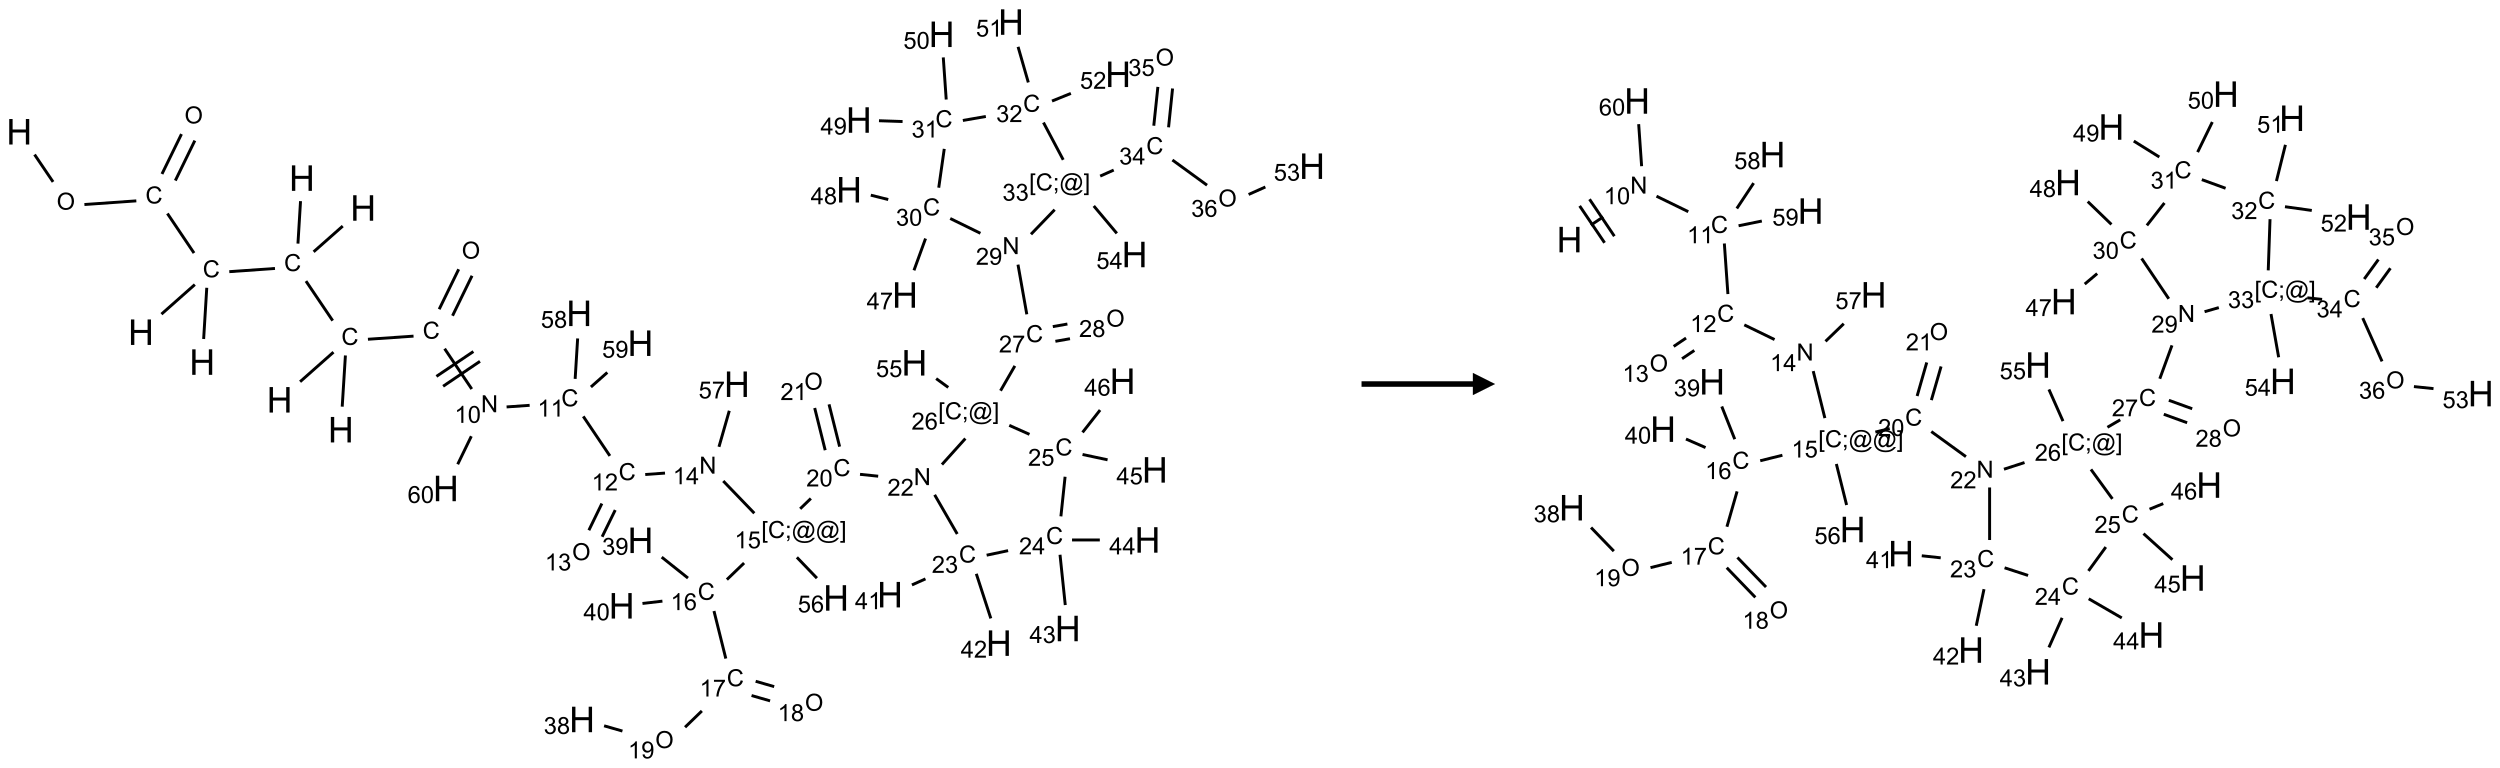 <?xml version="1.0" encoding="UTF-8"?>
<svg xmlns="http://www.w3.org/2000/svg" xmlns:xlink="http://www.w3.org/1999/xlink" width="1123" height="345" viewBox="0 0 1123 345">
<defs>
<g>
<g id="glyph-0-0">
<path d="M 2 0 L 2 -10 L 10 -10 L 10 0 Z M 2.25 -0.25 L 9.75 -0.25 L 9.75 -9.75 L 2.25 -9.75 Z M 2.25 -0.25 "/>
</g>
<g id="glyph-0-1">
<path d="M 1.281 0 L 1.281 -11.453 L 2.797 -11.453 L 2.797 -6.75 L 8.75 -6.75 L 8.75 -11.453 L 10.266 -11.453 L 10.266 0 L 8.75 0 L 8.75 -5.398 L 2.797 -5.398 L 2.797 0 Z M 1.281 0 "/>
</g>
<g id="glyph-1-0">
<path d="M 1.332 0 L 1.332 -6.668 L 6.668 -6.668 L 6.668 0 Z M 1.5 -0.168 L 6.5 -0.168 L 6.5 -6.5 L 1.5 -6.5 Z M 1.5 -0.168 "/>
</g>
<g id="glyph-1-1">
<path d="M 0.516 -3.719 C 0.516 -4.984 0.855 -5.977 1.535 -6.695 C 2.215 -7.414 3.094 -7.77 4.172 -7.77 C 4.875 -7.77 5.512 -7.602 6.078 -7.266 C 6.645 -6.93 7.074 -6.461 7.371 -5.855 C 7.668 -5.254 7.816 -4.57 7.816 -3.809 C 7.816 -3.035 7.66 -2.34 7.348 -1.73 C 7.035 -1.117 6.594 -0.656 6.02 -0.34 C 5.449 -0.027 4.828 0.129 4.168 0.129 C 3.449 0.129 2.805 -0.043 2.238 -0.391 C 1.672 -0.738 1.246 -1.211 0.953 -1.812 C 0.66 -2.414 0.516 -3.047 0.516 -3.719 Z M 1.559 -3.703 C 1.559 -2.781 1.805 -2.059 2.301 -1.527 C 2.793 -1 3.414 -0.734 4.16 -0.734 C 4.922 -0.734 5.547 -1 6.039 -1.535 C 6.531 -2.07 6.777 -2.828 6.777 -3.812 C 6.777 -4.434 6.672 -4.977 6.461 -5.441 C 6.25 -5.902 5.945 -6.262 5.539 -6.52 C 5.133 -6.773 4.68 -6.902 4.176 -6.902 C 3.461 -6.902 2.848 -6.656 2.332 -6.164 C 1.816 -5.672 1.559 -4.852 1.559 -3.703 Z M 1.559 -3.703 "/>
</g>
<g id="glyph-1-2">
<path d="M 6.27 -2.676 L 7.281 -2.422 C 7.07 -1.594 6.688 -0.961 6.137 -0.523 C 5.586 -0.086 4.914 0.129 4.121 0.129 C 3.297 0.129 2.629 -0.039 2.113 -0.371 C 1.598 -0.707 1.203 -1.191 0.934 -1.828 C 0.664 -2.465 0.531 -3.145 0.531 -3.875 C 0.531 -4.672 0.684 -5.363 0.988 -5.957 C 1.293 -6.547 1.723 -6.996 2.285 -7.305 C 2.844 -7.613 3.461 -7.766 4.137 -7.766 C 4.898 -7.766 5.543 -7.57 6.062 -7.184 C 6.582 -6.793 6.945 -6.246 7.152 -5.543 L 6.156 -5.309 C 5.98 -5.863 5.723 -6.266 5.387 -6.52 C 5.051 -6.773 4.625 -6.902 4.113 -6.902 C 3.527 -6.902 3.039 -6.762 2.645 -6.48 C 2.25 -6.199 1.973 -5.82 1.812 -5.348 C 1.652 -4.871 1.574 -4.383 1.574 -3.879 C 1.574 -3.23 1.668 -2.664 1.855 -2.18 C 2.047 -1.695 2.34 -1.332 2.738 -1.094 C 3.137 -0.855 3.57 -0.734 4.035 -0.734 C 4.602 -0.734 5.082 -0.898 5.473 -1.223 C 5.867 -1.551 6.133 -2.035 6.27 -2.676 Z M 6.27 -2.676 "/>
</g>
<g id="glyph-1-3">
<path d="M 0.812 0 L 0.812 -7.637 L 1.848 -7.637 L 5.859 -1.641 L 5.859 -7.637 L 6.828 -7.637 L 6.828 0 L 5.793 0 L 1.781 -6 L 1.781 0 Z M 0.812 0 "/>
</g>
<g id="glyph-1-4">
<path d="M 3.973 0 L 3.035 0 L 3.035 -5.973 C 2.809 -5.758 2.516 -5.543 2.148 -5.328 C 1.781 -5.113 1.453 -4.953 1.16 -4.844 L 1.16 -5.75 C 1.684 -5.996 2.145 -6.297 2.535 -6.645 C 2.93 -6.996 3.207 -7.336 3.371 -7.668 L 3.973 -7.668 Z M 3.973 0 "/>
</g>
<g id="glyph-1-5">
<path d="M 0.441 -3.766 C 0.441 -4.668 0.535 -5.395 0.723 -5.945 C 0.906 -6.496 1.184 -6.922 1.551 -7.219 C 1.918 -7.516 2.375 -7.668 2.934 -7.668 C 3.344 -7.668 3.703 -7.586 4.012 -7.418 C 4.32 -7.254 4.574 -7.016 4.777 -6.707 C 4.977 -6.395 5.137 -6.016 5.25 -5.57 C 5.363 -5.125 5.422 -4.523 5.422 -3.766 C 5.422 -2.871 5.328 -2.148 5.145 -1.598 C 4.961 -1.047 4.688 -0.621 4.32 -0.32 C 3.953 -0.02 3.492 0.129 2.934 0.129 C 2.195 0.129 1.617 -0.133 1.199 -0.66 C 0.695 -1.297 0.441 -2.332 0.441 -3.766 Z M 1.406 -3.766 C 1.406 -2.512 1.555 -1.68 1.848 -1.262 C 2.141 -0.848 2.5 -0.641 2.934 -0.641 C 3.363 -0.641 3.727 -0.848 4.02 -1.266 C 4.312 -1.684 4.457 -2.516 4.457 -3.766 C 4.457 -5.023 4.312 -5.859 4.02 -6.27 C 3.727 -6.684 3.359 -6.891 2.922 -6.891 C 2.492 -6.891 2.148 -6.707 1.891 -6.344 C 1.566 -5.879 1.406 -5.02 1.406 -3.766 Z M 1.406 -3.766 "/>
</g>
<g id="glyph-1-6">
<path d="M 5.371 -0.902 L 5.371 0 L 0.324 0 C 0.316 -0.227 0.352 -0.441 0.434 -0.652 C 0.562 -0.996 0.766 -1.332 1.051 -1.668 C 1.332 -2 1.742 -2.387 2.277 -2.824 C 3.105 -3.504 3.668 -4.043 3.957 -4.441 C 4.25 -4.84 4.395 -5.215 4.395 -5.566 C 4.395 -5.938 4.262 -6.254 3.996 -6.508 C 3.73 -6.762 3.387 -6.891 2.957 -6.891 C 2.508 -6.891 2.145 -6.754 1.875 -6.484 C 1.605 -6.215 1.469 -5.84 1.465 -5.359 L 0.5 -5.457 C 0.566 -6.176 0.812 -6.727 1.246 -7.102 C 1.676 -7.477 2.254 -7.668 2.98 -7.668 C 3.711 -7.668 4.293 -7.465 4.719 -7.059 C 5.145 -6.652 5.359 -6.148 5.359 -5.547 C 5.359 -5.242 5.297 -4.941 5.172 -4.645 C 5.047 -4.352 4.84 -4.039 4.551 -3.715 C 4.262 -3.387 3.777 -2.938 3.105 -2.371 C 2.543 -1.898 2.18 -1.578 2.02 -1.41 C 1.859 -1.242 1.73 -1.07 1.625 -0.902 Z M 5.371 -0.902 "/>
</g>
<g id="glyph-1-7">
<path d="M 0.449 -2.016 L 1.387 -2.141 C 1.492 -1.609 1.676 -1.227 1.934 -0.992 C 2.191 -0.758 2.508 -0.641 2.879 -0.641 C 3.32 -0.641 3.695 -0.793 3.996 -1.098 C 4.301 -1.402 4.453 -1.781 4.453 -2.234 C 4.453 -2.664 4.312 -3.02 4.031 -3.301 C 3.75 -3.578 3.391 -3.719 2.957 -3.719 C 2.781 -3.719 2.562 -3.684 2.297 -3.613 L 2.402 -4.438 C 2.465 -4.43 2.516 -4.426 2.551 -4.426 C 2.949 -4.426 3.312 -4.531 3.629 -4.738 C 3.949 -4.949 4.109 -5.27 4.109 -5.703 C 4.109 -6.047 3.992 -6.332 3.762 -6.559 C 3.527 -6.785 3.227 -6.895 2.859 -6.895 C 2.496 -6.895 2.191 -6.781 1.949 -6.551 C 1.707 -6.324 1.547 -5.98 1.48 -5.52 L 0.543 -5.688 C 0.656 -6.316 0.918 -6.805 1.324 -7.148 C 1.73 -7.492 2.234 -7.668 2.84 -7.668 C 3.254 -7.668 3.641 -7.578 3.988 -7.398 C 4.34 -7.219 4.609 -6.977 4.793 -6.668 C 4.98 -6.359 5.074 -6.031 5.074 -5.684 C 5.074 -5.352 4.984 -5.051 4.809 -4.781 C 4.629 -4.512 4.367 -4.297 4.02 -4.137 C 4.473 -4.031 4.824 -3.816 5.074 -3.488 C 5.324 -3.16 5.449 -2.75 5.449 -2.254 C 5.449 -1.59 5.203 -1.023 4.719 -0.559 C 4.234 -0.098 3.617 0.137 2.875 0.137 C 2.203 0.137 1.648 -0.062 1.207 -0.465 C 0.762 -0.863 0.512 -1.379 0.449 -2.016 Z M 0.449 -2.016 "/>
</g>
<g id="glyph-1-8">
<path d="M 3.449 0 L 3.449 -1.828 L 0.137 -1.828 L 0.137 -2.688 L 3.621 -7.637 L 4.387 -7.637 L 4.387 -2.688 L 5.418 -2.688 L 5.418 -1.828 L 4.387 -1.828 L 4.387 0 Z M 3.449 -2.688 L 3.449 -6.129 L 1.059 -2.688 Z M 3.449 -2.688 "/>
</g>
<g id="glyph-1-9">
<path d="M 0.723 2.121 L 0.723 -7.637 L 2.793 -7.637 L 2.793 -6.859 L 1.66 -6.859 L 1.66 1.344 L 2.793 1.344 L 2.793 2.121 Z M 0.723 2.121 "/>
</g>
<g id="glyph-1-10">
<path d="M 0.949 -4.465 L 0.949 -5.531 L 2.016 -5.531 L 2.016 -4.465 Z M 0.949 0 L 0.949 -1.066 L 2.016 -1.066 L 2.016 0 C 2.016 0.391 1.945 0.711 1.809 0.949 C 1.668 1.191 1.449 1.379 1.145 1.512 L 0.887 1.109 C 1.082 1.023 1.23 0.895 1.324 0.727 C 1.418 0.559 1.469 0.316 1.48 0 Z M 0.949 0 "/>
</g>
<g id="glyph-1-11">
<path d="M 6.047 -0.848 C 5.82 -0.59 5.57 -0.379 5.289 -0.223 C 5.008 -0.062 4.73 0.016 4.449 0.016 C 4.141 0.016 3.84 -0.074 3.547 -0.254 C 3.254 -0.434 3.02 -0.715 2.836 -1.09 C 2.652 -1.465 2.562 -1.875 2.562 -2.324 C 2.562 -2.875 2.703 -3.43 2.988 -3.98 C 3.27 -4.535 3.621 -4.953 4.043 -5.23 C 4.461 -5.508 4.871 -5.645 5.266 -5.645 C 5.566 -5.645 5.855 -5.566 6.129 -5.41 C 6.402 -5.25 6.641 -5.012 6.84 -4.688 L 7.016 -5.496 L 7.949 -5.496 L 7.199 -2 C 7.094 -1.516 7.043 -1.246 7.043 -1.191 C 7.043 -1.098 7.078 -1.02 7.148 -0.949 C 7.219 -0.883 7.305 -0.848 7.406 -0.848 C 7.59 -0.848 7.832 -0.953 8.129 -1.168 C 8.527 -1.445 8.84 -1.816 9.07 -2.285 C 9.301 -2.75 9.418 -3.234 9.418 -3.73 C 9.418 -4.309 9.27 -4.852 8.973 -5.355 C 8.676 -5.859 8.23 -6.262 7.645 -6.562 C 7.055 -6.863 6.406 -7.016 5.691 -7.016 C 4.879 -7.016 4.137 -6.824 3.465 -6.445 C 2.793 -6.066 2.273 -5.52 1.902 -4.809 C 1.535 -4.098 1.348 -3.34 1.348 -2.527 C 1.348 -1.676 1.535 -0.941 1.902 -0.328 C 2.273 0.285 2.809 0.742 3.508 1.035 C 4.207 1.328 4.984 1.473 5.832 1.473 C 6.742 1.473 7.504 1.32 8.121 1.016 C 8.734 0.711 9.195 0.34 9.5 -0.098 L 10.441 -0.098 C 10.266 0.266 9.961 0.637 9.531 1.016 C 9.102 1.395 8.59 1.695 7.996 1.914 C 7.402 2.133 6.688 2.246 5.848 2.246 C 5.078 2.246 4.367 2.145 3.715 1.949 C 3.066 1.75 2.512 1.453 2.051 1.055 C 1.594 0.656 1.25 0.199 1.016 -0.316 C 0.723 -0.973 0.578 -1.684 0.578 -2.441 C 0.578 -3.289 0.75 -4.098 1.098 -4.863 C 1.523 -5.805 2.125 -6.527 2.902 -7.027 C 3.684 -7.527 4.629 -7.777 5.738 -7.777 C 6.602 -7.777 7.375 -7.602 8.059 -7.246 C 8.746 -6.895 9.285 -6.371 9.684 -5.672 C 10.02 -5.07 10.188 -4.418 10.188 -3.715 C 10.188 -2.707 9.832 -1.812 9.125 -1.031 C 8.492 -0.328 7.801 0.02 7.051 0.02 C 6.812 0.02 6.617 -0.016 6.473 -0.09 C 6.324 -0.16 6.215 -0.266 6.145 -0.402 C 6.102 -0.488 6.066 -0.637 6.047 -0.848 Z M 3.527 -2.262 C 3.527 -1.785 3.641 -1.414 3.863 -1.152 C 4.09 -0.887 4.348 -0.754 4.641 -0.754 C 4.836 -0.754 5.039 -0.812 5.254 -0.93 C 5.469 -1.047 5.676 -1.219 5.871 -1.449 C 6.066 -1.676 6.23 -1.969 6.355 -2.32 C 6.48 -2.672 6.543 -3.027 6.543 -3.379 C 6.543 -3.852 6.426 -4.219 6.191 -4.48 C 5.957 -4.738 5.672 -4.871 5.332 -4.871 C 5.109 -4.871 4.902 -4.812 4.707 -4.699 C 4.512 -4.586 4.32 -4.406 4.137 -4.156 C 3.953 -3.906 3.805 -3.602 3.691 -3.246 C 3.582 -2.887 3.527 -2.559 3.527 -2.262 Z M 3.527 -2.262 "/>
</g>
<g id="glyph-1-12">
<path d="M 2.27 2.121 L 0.203 2.121 L 0.203 1.344 L 1.332 1.344 L 1.332 -6.859 L 0.203 -6.859 L 0.203 -7.637 L 2.27 -7.637 Z M 2.27 2.121 "/>
</g>
<g id="glyph-1-13">
<path d="M 0.441 -2 L 1.426 -2.082 C 1.5 -1.605 1.668 -1.242 1.934 -1.004 C 2.199 -0.762 2.52 -0.641 2.895 -0.641 C 3.348 -0.641 3.73 -0.812 4.043 -1.152 C 4.355 -1.492 4.512 -1.941 4.512 -2.504 C 4.512 -3.039 4.359 -3.461 4.059 -3.77 C 3.758 -4.078 3.367 -4.234 2.879 -4.234 C 2.578 -4.234 2.305 -4.164 2.062 -4.027 C 1.82 -3.891 1.629 -3.715 1.488 -3.496 L 0.609 -3.609 L 1.348 -7.531 L 5.145 -7.531 L 5.145 -6.637 L 2.098 -6.637 L 1.688 -4.582 C 2.145 -4.902 2.625 -5.062 3.129 -5.062 C 3.797 -5.062 4.359 -4.832 4.816 -4.371 C 5.277 -3.91 5.504 -3.312 5.504 -2.59 C 5.504 -1.898 5.305 -1.301 4.902 -0.797 C 4.41 -0.18 3.742 0.129 2.895 0.129 C 2.199 0.129 1.633 -0.062 1.195 -0.453 C 0.758 -0.844 0.504 -1.359 0.441 -2 Z M 0.441 -2 "/>
</g>
<g id="glyph-1-14">
<path d="M 5.309 -5.766 L 4.375 -5.691 C 4.293 -6.059 4.172 -6.328 4.02 -6.496 C 3.766 -6.762 3.453 -6.895 3.082 -6.895 C 2.785 -6.895 2.523 -6.812 2.297 -6.645 C 2 -6.43 1.77 -6.117 1.598 -5.703 C 1.43 -5.289 1.34 -4.703 1.332 -3.938 C 1.559 -4.281 1.836 -4.535 2.16 -4.703 C 2.488 -4.871 2.828 -4.953 3.188 -4.953 C 3.812 -4.953 4.344 -4.723 4.785 -4.262 C 5.223 -3.801 5.441 -3.207 5.441 -2.48 C 5.441 -2 5.34 -1.555 5.133 -1.145 C 4.926 -0.73 4.641 -0.418 4.281 -0.199 C 3.922 0.02 3.512 0.129 3.051 0.129 C 2.27 0.129 1.633 -0.156 1.141 -0.73 C 0.648 -1.305 0.402 -2.254 0.402 -3.574 C 0.402 -5.051 0.672 -6.121 1.219 -6.793 C 1.695 -7.375 2.336 -7.668 3.141 -7.668 C 3.742 -7.668 4.234 -7.5 4.617 -7.16 C 5 -6.824 5.23 -6.359 5.309 -5.766 Z M 1.48 -2.473 C 1.48 -2.152 1.547 -1.844 1.684 -1.547 C 1.82 -1.25 2.016 -1.027 2.262 -0.871 C 2.508 -0.719 2.766 -0.641 3.035 -0.641 C 3.434 -0.641 3.773 -0.801 4.059 -1.121 C 4.344 -1.441 4.484 -1.875 4.484 -2.422 C 4.484 -2.949 4.344 -3.367 4.062 -3.668 C 3.781 -3.973 3.426 -4.125 3 -4.125 C 2.578 -4.125 2.219 -3.973 1.922 -3.668 C 1.625 -3.363 1.48 -2.969 1.48 -2.473 Z M 1.48 -2.473 "/>
</g>
<g id="glyph-1-15">
<path d="M 0.504 -6.637 L 0.504 -7.535 L 5.449 -7.535 L 5.449 -6.809 C 4.961 -6.289 4.48 -5.602 4.004 -4.746 C 3.527 -3.887 3.156 -3.004 2.895 -2.098 C 2.707 -1.461 2.59 -0.762 2.535 0 L 1.574 0 C 1.582 -0.602 1.703 -1.328 1.926 -2.176 C 2.152 -3.027 2.477 -3.848 2.898 -4.637 C 3.32 -5.426 3.77 -6.094 4.246 -6.637 Z M 0.504 -6.637 "/>
</g>
<g id="glyph-1-16">
<path d="M 1.887 -4.141 C 1.496 -4.281 1.207 -4.484 1.02 -4.75 C 0.832 -5.016 0.738 -5.328 0.738 -5.699 C 0.738 -6.254 0.938 -6.719 1.34 -7.098 C 1.738 -7.477 2.27 -7.668 2.934 -7.668 C 3.598 -7.668 4.137 -7.473 4.543 -7.086 C 4.949 -6.699 5.152 -6.227 5.152 -5.672 C 5.152 -5.316 5.059 -5.008 4.871 -4.746 C 4.688 -4.484 4.406 -4.281 4.027 -4.141 C 4.496 -3.988 4.852 -3.742 5.098 -3.402 C 5.34 -3.062 5.465 -2.656 5.465 -2.184 C 5.465 -1.531 5.234 -0.98 4.77 -0.535 C 4.309 -0.09 3.703 0.129 2.949 0.129 C 2.195 0.129 1.586 -0.094 1.125 -0.539 C 0.664 -0.984 0.434 -1.543 0.434 -2.207 C 0.434 -2.703 0.559 -3.121 0.809 -3.457 C 1.062 -3.793 1.422 -4.02 1.887 -4.141 Z M 1.699 -5.73 C 1.699 -5.367 1.812 -5.074 2.047 -4.844 C 2.281 -4.613 2.582 -4.5 2.953 -4.5 C 3.312 -4.5 3.609 -4.613 3.84 -4.84 C 4.07 -5.066 4.188 -5.348 4.188 -5.676 C 4.188 -6.02 4.07 -6.309 3.832 -6.543 C 3.594 -6.777 3.297 -6.895 2.941 -6.895 C 2.586 -6.895 2.289 -6.781 2.051 -6.551 C 1.816 -6.324 1.699 -6.047 1.699 -5.73 Z M 1.395 -2.203 C 1.395 -1.938 1.461 -1.676 1.586 -1.426 C 1.711 -1.176 1.902 -0.984 2.152 -0.848 C 2.402 -0.711 2.672 -0.641 2.957 -0.641 C 3.406 -0.641 3.777 -0.785 4.066 -1.074 C 4.359 -1.363 4.504 -1.727 4.504 -2.172 C 4.504 -2.625 4.355 -2.996 4.055 -3.293 C 3.754 -3.586 3.379 -3.734 2.926 -3.734 C 2.484 -3.734 2.121 -3.59 1.832 -3.297 C 1.543 -3.004 1.395 -2.641 1.395 -2.203 Z M 1.395 -2.203 "/>
</g>
<g id="glyph-1-17">
<path d="M 0.582 -1.766 L 1.484 -1.848 C 1.562 -1.426 1.707 -1.117 1.922 -0.926 C 2.137 -0.734 2.414 -0.641 2.75 -0.641 C 3.039 -0.641 3.289 -0.707 3.508 -0.84 C 3.727 -0.973 3.902 -1.148 4.043 -1.367 C 4.18 -1.586 4.297 -1.887 4.391 -2.262 C 4.484 -2.637 4.531 -3.016 4.531 -3.406 C 4.531 -3.449 4.531 -3.512 4.527 -3.594 C 4.34 -3.297 4.082 -3.055 3.758 -2.867 C 3.434 -2.68 3.082 -2.59 2.703 -2.59 C 2.07 -2.59 1.535 -2.816 1.098 -3.277 C 0.66 -3.734 0.441 -4.34 0.441 -5.09 C 0.441 -5.863 0.672 -6.484 1.129 -6.957 C 1.586 -7.43 2.156 -7.668 2.844 -7.668 C 3.34 -7.668 3.793 -7.531 4.207 -7.266 C 4.617 -7 4.93 -6.617 5.145 -6.121 C 5.355 -5.629 5.465 -4.91 5.465 -3.973 C 5.465 -2.996 5.359 -2.223 5.145 -1.645 C 4.934 -1.066 4.617 -0.625 4.199 -0.324 C 3.781 -0.02 3.293 0.129 2.73 0.129 C 2.133 0.129 1.645 -0.035 1.266 -0.367 C 0.887 -0.699 0.66 -1.164 0.582 -1.766 Z M 4.422 -5.137 C 4.422 -5.676 4.277 -6.102 3.992 -6.418 C 3.707 -6.734 3.359 -6.891 2.957 -6.891 C 2.543 -6.891 2.18 -6.719 1.871 -6.379 C 1.562 -6.039 1.406 -5.598 1.406 -5.059 C 1.406 -4.57 1.555 -4.176 1.848 -3.871 C 2.141 -3.566 2.5 -3.418 2.934 -3.418 C 3.367 -3.418 3.723 -3.57 4.004 -3.871 C 4.281 -4.176 4.422 -4.598 4.422 -5.137 Z M 4.422 -5.137 "/>
</g>
</g>
</defs>
<path fill="none" stroke-width="0.033" stroke-linecap="butt" stroke-linejoin="miter" stroke="rgb(0%, 0%, 0%)" stroke-opacity="1" stroke-miterlimit="10" d="M 0.172 1.488 L 0.38 1.795 " transform="matrix(40, 0, 0, 40, 8.639, 9.912)"/>
<path fill="none" stroke-width="0.033" stroke-linecap="butt" stroke-linejoin="miter" stroke="rgb(0%, 0%, 0%)" stroke-opacity="1" stroke-miterlimit="10" d="M 0.732 2.049 L 1.315 2.008 " transform="matrix(40, 0, 0, 40, 8.639, 9.912)"/>
<path fill="none" stroke-width="0.033" stroke-linecap="butt" stroke-linejoin="miter" stroke="rgb(0%, 0%, 0%)" stroke-opacity="1" stroke-miterlimit="10" d="M 1.753 1.78 L 1.972 1.331 " transform="matrix(40, 0, 0, 40, 8.639, 9.912)"/>
<path fill="none" stroke-width="0.033" stroke-linecap="butt" stroke-linejoin="miter" stroke="rgb(0%, 0%, 0%)" stroke-opacity="1" stroke-miterlimit="10" d="M 1.603 1.706 L 1.822 1.258 " transform="matrix(40, 0, 0, 40, 8.639, 9.912)"/>
<path fill="none" stroke-width="0.033" stroke-linecap="butt" stroke-linejoin="miter" stroke="rgb(0%, 0%, 0%)" stroke-opacity="1" stroke-miterlimit="10" d="M 1.664 2.15 L 1.963 2.594 " transform="matrix(40, 0, 0, 40, 8.639, 9.912)"/>
<path fill="none" stroke-width="0.033" stroke-linecap="butt" stroke-linejoin="miter" stroke="rgb(0%, 0%, 0%)" stroke-opacity="1" stroke-miterlimit="10" d="M 2.106 2.984 L 2.071 3.559 " transform="matrix(40, 0, 0, 40, 8.639, 9.912)"/>
<path fill="none" stroke-width="0.033" stroke-linecap="butt" stroke-linejoin="miter" stroke="rgb(0%, 0%, 0%)" stroke-opacity="1" stroke-miterlimit="10" d="M 1.972 2.948 L 1.597 3.28 " transform="matrix(40, 0, 0, 40, 8.639, 9.912)"/>
<path fill="none" stroke-width="0.033" stroke-linecap="butt" stroke-linejoin="miter" stroke="rgb(0%, 0%, 0%)" stroke-opacity="1" stroke-miterlimit="10" d="M 2.359 2.803 L 2.872 2.767 " transform="matrix(40, 0, 0, 40, 8.639, 9.912)"/>
<path fill="none" stroke-width="0.033" stroke-linecap="butt" stroke-linejoin="miter" stroke="rgb(0%, 0%, 0%)" stroke-opacity="1" stroke-miterlimit="10" d="M 3.13 2.488 L 3.159 2.011 " transform="matrix(40, 0, 0, 40, 8.639, 9.912)"/>
<path fill="none" stroke-width="0.033" stroke-linecap="butt" stroke-linejoin="miter" stroke="rgb(0%, 0%, 0%)" stroke-opacity="1" stroke-miterlimit="10" d="M 3.306 2.58 L 3.633 2.291 " transform="matrix(40, 0, 0, 40, 8.639, 9.912)"/>
<path fill="none" stroke-width="0.033" stroke-linecap="butt" stroke-linejoin="miter" stroke="rgb(0%, 0%, 0%)" stroke-opacity="1" stroke-miterlimit="10" d="M 3.22 2.909 L 3.52 3.353 " transform="matrix(40, 0, 0, 40, 8.639, 9.912)"/>
<path fill="none" stroke-width="0.033" stroke-linecap="butt" stroke-linejoin="miter" stroke="rgb(0%, 0%, 0%)" stroke-opacity="1" stroke-miterlimit="10" d="M 3.663 3.744 L 3.627 4.319 " transform="matrix(40, 0, 0, 40, 8.639, 9.912)"/>
<path fill="none" stroke-width="0.033" stroke-linecap="butt" stroke-linejoin="miter" stroke="rgb(0%, 0%, 0%)" stroke-opacity="1" stroke-miterlimit="10" d="M 3.529 3.707 L 3.154 4.039 " transform="matrix(40, 0, 0, 40, 8.639, 9.912)"/>
<path fill="none" stroke-width="0.033" stroke-linecap="butt" stroke-linejoin="miter" stroke="rgb(0%, 0%, 0%)" stroke-opacity="1" stroke-miterlimit="10" d="M 3.916 3.562 L 4.428 3.527 " transform="matrix(40, 0, 0, 40, 8.639, 9.912)"/>
<path fill="none" stroke-width="0.033" stroke-linecap="butt" stroke-linejoin="miter" stroke="rgb(0%, 0%, 0%)" stroke-opacity="1" stroke-miterlimit="10" d="M 4.866 3.298 L 5.085 2.849 " transform="matrix(40, 0, 0, 40, 8.639, 9.912)"/>
<path fill="none" stroke-width="0.033" stroke-linecap="butt" stroke-linejoin="miter" stroke="rgb(0%, 0%, 0%)" stroke-opacity="1" stroke-miterlimit="10" d="M 4.716 3.225 L 4.935 2.776 " transform="matrix(40, 0, 0, 40, 8.639, 9.912)"/>
<path fill="none" stroke-width="0.033" stroke-linecap="butt" stroke-linejoin="miter" stroke="rgb(0%, 0%, 0%)" stroke-opacity="1" stroke-miterlimit="10" d="M 4.777 3.668 L 5.082 4.121 " transform="matrix(40, 0, 0, 40, 8.639, 9.912)"/>
<path fill="none" stroke-width="0.033" stroke-linecap="butt" stroke-linejoin="miter" stroke="rgb(0%, 0%, 0%)" stroke-opacity="1" stroke-miterlimit="10" d="M 4.76 4.09 L 5.174 3.81 " transform="matrix(40, 0, 0, 40, 8.639, 9.912)"/>
<path fill="none" stroke-width="0.033" stroke-linecap="butt" stroke-linejoin="miter" stroke="rgb(0%, 0%, 0%)" stroke-opacity="1" stroke-miterlimit="10" d="M 4.685 3.979 L 5.1 3.7 " transform="matrix(40, 0, 0, 40, 8.639, 9.912)"/>
<path fill="none" stroke-width="0.033" stroke-linecap="butt" stroke-linejoin="miter" stroke="rgb(0%, 0%, 0%)" stroke-opacity="1" stroke-miterlimit="10" d="M 5.473 4.322 L 5.732 4.304 " transform="matrix(40, 0, 0, 40, 8.639, 9.912)"/>
<path fill="none" stroke-width="0.033" stroke-linecap="butt" stroke-linejoin="miter" stroke="rgb(0%, 0%, 0%)" stroke-opacity="1" stroke-miterlimit="10" d="M 6.334 4.428 L 6.633 4.872 " transform="matrix(40, 0, 0, 40, 8.639, 9.912)"/>
<path fill="none" stroke-width="0.033" stroke-linecap="butt" stroke-linejoin="miter" stroke="rgb(0%, 0%, 0%)" stroke-opacity="1" stroke-miterlimit="10" d="M 6.543 5.407 L 6.397 5.707 " transform="matrix(40, 0, 0, 40, 8.639, 9.912)"/>
<path fill="none" stroke-width="0.033" stroke-linecap="butt" stroke-linejoin="miter" stroke="rgb(0%, 0%, 0%)" stroke-opacity="1" stroke-miterlimit="10" d="M 6.693 5.48 L 6.546 5.78 " transform="matrix(40, 0, 0, 40, 8.639, 9.912)"/>
<path fill="none" stroke-width="0.033" stroke-linecap="butt" stroke-linejoin="miter" stroke="rgb(0%, 0%, 0%)" stroke-opacity="1" stroke-miterlimit="10" d="M 7.03 5.081 L 7.252 5.065 " transform="matrix(40, 0, 0, 40, 8.639, 9.912)"/>
<path fill="none" stroke-width="0.033" stroke-linecap="butt" stroke-linejoin="miter" stroke="rgb(0%, 0%, 0%)" stroke-opacity="1" stroke-miterlimit="10" d="M 7.906 5.154 L 8.255 5.516 " transform="matrix(40, 0, 0, 40, 8.639, 9.912)"/>
<path fill="none" stroke-width="0.033" stroke-linecap="butt" stroke-linejoin="miter" stroke="rgb(0%, 0%, 0%)" stroke-opacity="1" stroke-miterlimit="10" d="M 8.14 6.075 L 7.947 6.261 " transform="matrix(40, 0, 0, 40, 8.639, 9.912)"/>
<path fill="none" stroke-width="0.033" stroke-linecap="butt" stroke-linejoin="miter" stroke="rgb(0%, 0%, 0%)" stroke-opacity="1" stroke-miterlimit="10" d="M 7.802 6.614 L 7.935 7.148 " transform="matrix(40, 0, 0, 40, 8.639, 9.912)"/>
<path fill="none" stroke-width="0.033" stroke-linecap="butt" stroke-linejoin="miter" stroke="rgb(0%, 0%, 0%)" stroke-opacity="1" stroke-miterlimit="10" d="M 8.224 7.563 L 8.432 7.623 " transform="matrix(40, 0, 0, 40, 8.639, 9.912)"/>
<path fill="none" stroke-width="0.033" stroke-linecap="butt" stroke-linejoin="miter" stroke="rgb(0%, 0%, 0%)" stroke-opacity="1" stroke-miterlimit="10" d="M 8.27 7.403 L 8.478 7.463 " transform="matrix(40, 0, 0, 40, 8.639, 9.912)"/>
<path fill="none" stroke-width="0.033" stroke-linecap="butt" stroke-linejoin="miter" stroke="rgb(0%, 0%, 0%)" stroke-opacity="1" stroke-miterlimit="10" d="M 7.666 7.736 L 7.477 7.919 " transform="matrix(40, 0, 0, 40, 8.639, 9.912)"/>
<path fill="none" stroke-width="0.033" stroke-linecap="butt" stroke-linejoin="miter" stroke="rgb(0%, 0%, 0%)" stroke-opacity="1" stroke-miterlimit="10" d="M 6.774 7.962 L 6.568 7.903 " transform="matrix(40, 0, 0, 40, 8.639, 9.912)"/>
<path fill="none" stroke-width="0.033" stroke-linecap="butt" stroke-linejoin="miter" stroke="rgb(0%, 0%, 0%)" stroke-opacity="1" stroke-miterlimit="10" d="M 7.51 6.244 L 7.215 6.009 " transform="matrix(40, 0, 0, 40, 8.639, 9.912)"/>
<path fill="none" stroke-width="0.033" stroke-linecap="butt" stroke-linejoin="miter" stroke="rgb(0%, 0%, 0%)" stroke-opacity="1" stroke-miterlimit="10" d="M 7.223 6.503 L 6.999 6.529 " transform="matrix(40, 0, 0, 40, 8.639, 9.912)"/>
<path fill="none" stroke-width="0.033" stroke-linecap="butt" stroke-linejoin="miter" stroke="rgb(0%, 0%, 0%)" stroke-opacity="1" stroke-miterlimit="10" d="M 8.77 5.466 L 8.89 5.35 " transform="matrix(40, 0, 0, 40, 8.639, 9.912)"/>
<path fill="none" stroke-width="0.033" stroke-linecap="butt" stroke-linejoin="miter" stroke="rgb(0%, 0%, 0%)" stroke-opacity="1" stroke-miterlimit="10" d="M 9.213 4.768 L 9.094 4.293 " transform="matrix(40, 0, 0, 40, 8.639, 9.912)"/>
<path fill="none" stroke-width="0.033" stroke-linecap="butt" stroke-linejoin="miter" stroke="rgb(0%, 0%, 0%)" stroke-opacity="1" stroke-miterlimit="10" d="M 9.051 4.808 L 8.933 4.334 " transform="matrix(40, 0, 0, 40, 8.639, 9.912)"/>
<path fill="none" stroke-width="0.033" stroke-linecap="butt" stroke-linejoin="miter" stroke="rgb(0%, 0%, 0%)" stroke-opacity="1" stroke-miterlimit="10" d="M 9.442 5.079 L 9.646 5.1 " transform="matrix(40, 0, 0, 40, 8.639, 9.912)"/>
<path fill="none" stroke-width="0.033" stroke-linecap="butt" stroke-linejoin="miter" stroke="rgb(0%, 0%, 0%)" stroke-opacity="1" stroke-miterlimit="10" d="M 10.28 5.309 L 10.534 5.749 " transform="matrix(40, 0, 0, 40, 8.639, 9.912)"/>
<path fill="none" stroke-width="0.033" stroke-linecap="butt" stroke-linejoin="miter" stroke="rgb(0%, 0%, 0%)" stroke-opacity="1" stroke-miterlimit="10" d="M 10.177 6.253 L 10.025 6.321 " transform="matrix(40, 0, 0, 40, 8.639, 9.912)"/>
<path fill="none" stroke-width="0.033" stroke-linecap="butt" stroke-linejoin="miter" stroke="rgb(0%, 0%, 0%)" stroke-opacity="1" stroke-miterlimit="10" d="M 10.748 6.196 L 10.911 6.697 " transform="matrix(40, 0, 0, 40, 8.639, 9.912)"/>
<path fill="none" stroke-width="0.033" stroke-linecap="butt" stroke-linejoin="miter" stroke="rgb(0%, 0%, 0%)" stroke-opacity="1" stroke-miterlimit="10" d="M 10.864 5.987 L 11.105 5.936 " transform="matrix(40, 0, 0, 40, 8.639, 9.912)"/>
<path fill="none" stroke-width="0.033" stroke-linecap="butt" stroke-linejoin="miter" stroke="rgb(0%, 0%, 0%)" stroke-opacity="1" stroke-miterlimit="10" d="M 11.688 5.982 L 11.747 6.547 " transform="matrix(40, 0, 0, 40, 8.639, 9.912)"/>
<path fill="none" stroke-width="0.033" stroke-linecap="butt" stroke-linejoin="miter" stroke="rgb(0%, 0%, 0%)" stroke-opacity="1" stroke-miterlimit="10" d="M 11.823 5.816 L 12.135 5.816 " transform="matrix(40, 0, 0, 40, 8.639, 9.912)"/>
<path fill="none" stroke-width="0.033" stroke-linecap="butt" stroke-linejoin="miter" stroke="rgb(0%, 0%, 0%)" stroke-opacity="1" stroke-miterlimit="10" d="M 11.698 5.551 L 11.745 5.106 " transform="matrix(40, 0, 0, 40, 8.639, 9.912)"/>
<path fill="none" stroke-width="0.033" stroke-linecap="butt" stroke-linejoin="miter" stroke="rgb(0%, 0%, 0%)" stroke-opacity="1" stroke-miterlimit="10" d="M 11.941 4.856 L 12.222 4.916 " transform="matrix(40, 0, 0, 40, 8.639, 9.912)"/>
<path fill="none" stroke-width="0.033" stroke-linecap="butt" stroke-linejoin="miter" stroke="rgb(0%, 0%, 0%)" stroke-opacity="1" stroke-miterlimit="10" d="M 11.941 4.608 L 12.138 4.357 " transform="matrix(40, 0, 0, 40, 8.639, 9.912)"/>
<path fill="none" stroke-width="0.033" stroke-linecap="butt" stroke-linejoin="miter" stroke="rgb(0%, 0%, 0%)" stroke-opacity="1" stroke-miterlimit="10" d="M 11.345 4.63 L 11.118 4.529 " transform="matrix(40, 0, 0, 40, 8.639, 9.912)"/>
<path fill="none" stroke-width="0.033" stroke-linecap="butt" stroke-linejoin="miter" stroke="rgb(0%, 0%, 0%)" stroke-opacity="1" stroke-miterlimit="10" d="M 10.625 4.677 L 10.362 4.969 " transform="matrix(40, 0, 0, 40, 8.639, 9.912)"/>
<path fill="none" stroke-width="0.033" stroke-linecap="butt" stroke-linejoin="miter" stroke="rgb(0%, 0%, 0%)" stroke-opacity="1" stroke-miterlimit="10" d="M 11.02 4.14 L 11.181 3.861 " transform="matrix(40, 0, 0, 40, 8.639, 9.912)"/>
<path fill="none" stroke-width="0.033" stroke-linecap="butt" stroke-linejoin="miter" stroke="rgb(0%, 0%, 0%)" stroke-opacity="1" stroke-miterlimit="10" d="M 11.636 3.585 L 11.8 3.556 " transform="matrix(40, 0, 0, 40, 8.639, 9.912)"/>
<path fill="none" stroke-width="0.033" stroke-linecap="butt" stroke-linejoin="miter" stroke="rgb(0%, 0%, 0%)" stroke-opacity="1" stroke-miterlimit="10" d="M 11.607 3.42 L 11.771 3.391 " transform="matrix(40, 0, 0, 40, 8.639, 9.912)"/>
<path fill="none" stroke-width="0.033" stroke-linecap="butt" stroke-linejoin="miter" stroke="rgb(0%, 0%, 0%)" stroke-opacity="1" stroke-miterlimit="10" d="M 11.315 3.282 L 11.216 2.724 " transform="matrix(40, 0, 0, 40, 8.639, 9.912)"/>
<path fill="none" stroke-width="0.033" stroke-linecap="butt" stroke-linejoin="miter" stroke="rgb(0%, 0%, 0%)" stroke-opacity="1" stroke-miterlimit="10" d="M 10.794 2.372 L 10.455 2.206 " transform="matrix(40, 0, 0, 40, 8.639, 9.912)"/>
<path fill="none" stroke-width="0.033" stroke-linecap="butt" stroke-linejoin="miter" stroke="rgb(0%, 0%, 0%)" stroke-opacity="1" stroke-miterlimit="10" d="M 10.178 2.431 L 10.048 2.788 " transform="matrix(40, 0, 0, 40, 8.639, 9.912)"/>
<path fill="none" stroke-width="0.033" stroke-linecap="butt" stroke-linejoin="miter" stroke="rgb(0%, 0%, 0%)" stroke-opacity="1" stroke-miterlimit="10" d="M 9.759 1.993 L 9.563 1.944 " transform="matrix(40, 0, 0, 40, 8.639, 9.912)"/>
<path fill="none" stroke-width="0.033" stroke-linecap="butt" stroke-linejoin="miter" stroke="rgb(0%, 0%, 0%)" stroke-opacity="1" stroke-miterlimit="10" d="M 10.326 1.86 L 10.388 1.424 " transform="matrix(40, 0, 0, 40, 8.639, 9.912)"/>
<path fill="none" stroke-width="0.033" stroke-linecap="butt" stroke-linejoin="miter" stroke="rgb(0%, 0%, 0%)" stroke-opacity="1" stroke-miterlimit="10" d="M 9.92 1.117 L 9.655 1.108 " transform="matrix(40, 0, 0, 40, 8.639, 9.912)"/>
<path fill="none" stroke-width="0.033" stroke-linecap="butt" stroke-linejoin="miter" stroke="rgb(0%, 0%, 0%)" stroke-opacity="1" stroke-miterlimit="10" d="M 10.41 0.87 L 10.377 0.397 " transform="matrix(40, 0, 0, 40, 8.639, 9.912)"/>
<path fill="none" stroke-width="0.033" stroke-linecap="butt" stroke-linejoin="miter" stroke="rgb(0%, 0%, 0%)" stroke-opacity="1" stroke-miterlimit="10" d="M 10.597 1.105 L 10.855 1.06 " transform="matrix(40, 0, 0, 40, 8.639, 9.912)"/>
<path fill="none" stroke-width="0.033" stroke-linecap="butt" stroke-linejoin="miter" stroke="rgb(0%, 0%, 0%)" stroke-opacity="1" stroke-miterlimit="10" d="M 11.332 0.678 L 11.217 0.278 " transform="matrix(40, 0, 0, 40, 8.639, 9.912)"/>
<path fill="none" stroke-width="0.033" stroke-linecap="butt" stroke-linejoin="miter" stroke="rgb(0%, 0%, 0%)" stroke-opacity="1" stroke-miterlimit="10" d="M 11.598 0.887 L 11.81 0.801 " transform="matrix(40, 0, 0, 40, 8.639, 9.912)"/>
<path fill="none" stroke-width="0.033" stroke-linecap="butt" stroke-linejoin="miter" stroke="rgb(0%, 0%, 0%)" stroke-opacity="1" stroke-miterlimit="10" d="M 11.502 1.128 L 11.724 1.547 " transform="matrix(40, 0, 0, 40, 8.639, 9.912)"/>
<path fill="none" stroke-width="0.033" stroke-linecap="butt" stroke-linejoin="miter" stroke="rgb(0%, 0%, 0%)" stroke-opacity="1" stroke-miterlimit="10" d="M 11.628 2.107 L 11.362 2.383 " transform="matrix(40, 0, 0, 40, 8.639, 9.912)"/>
<path fill="none" stroke-width="0.033" stroke-linecap="butt" stroke-linejoin="miter" stroke="rgb(0%, 0%, 0%)" stroke-opacity="1" stroke-miterlimit="10" d="M 12.139 1.73 L 12.291 1.662 " transform="matrix(40, 0, 0, 40, 8.639, 9.912)"/>
<path fill="none" stroke-width="0.033" stroke-linecap="butt" stroke-linejoin="miter" stroke="rgb(0%, 0%, 0%)" stroke-opacity="1" stroke-miterlimit="10" d="M 12.907 1.182 L 12.952 0.746 " transform="matrix(40, 0, 0, 40, 8.639, 9.912)"/>
<path fill="none" stroke-width="0.033" stroke-linecap="butt" stroke-linejoin="miter" stroke="rgb(0%, 0%, 0%)" stroke-opacity="1" stroke-miterlimit="10" d="M 12.741 1.164 L 12.787 0.728 " transform="matrix(40, 0, 0, 40, 8.639, 9.912)"/>
<path fill="none" stroke-width="0.033" stroke-linecap="butt" stroke-linejoin="miter" stroke="rgb(0%, 0%, 0%)" stroke-opacity="1" stroke-miterlimit="10" d="M 12.95 1.549 L 13.339 1.832 " transform="matrix(40, 0, 0, 40, 8.639, 9.912)"/>
<path fill="none" stroke-width="0.033" stroke-linecap="butt" stroke-linejoin="miter" stroke="rgb(0%, 0%, 0%)" stroke-opacity="1" stroke-miterlimit="10" d="M 13.806 1.936 L 13.994 1.852 " transform="matrix(40, 0, 0, 40, 8.639, 9.912)"/>
<path fill="none" stroke-width="0.033" stroke-linecap="butt" stroke-linejoin="miter" stroke="rgb(0%, 0%, 0%)" stroke-opacity="1" stroke-miterlimit="10" d="M 12.067 2.065 L 12.326 2.373 " transform="matrix(40, 0, 0, 40, 8.639, 9.912)"/>
<path fill="none" stroke-width="0.033" stroke-linecap="butt" stroke-linejoin="miter" stroke="rgb(0%, 0%, 0%)" stroke-opacity="1" stroke-miterlimit="10" d="M 10.433 4.103 L 10.297 4.004 " transform="matrix(40, 0, 0, 40, 8.639, 9.912)"/>
<path fill="none" stroke-width="0.033" stroke-linecap="butt" stroke-linejoin="miter" stroke="rgb(0%, 0%, 0%)" stroke-opacity="1" stroke-miterlimit="10" d="M 8.733 6.011 L 8.958 6.245 " transform="matrix(40, 0, 0, 40, 8.639, 9.912)"/>
<path fill="none" stroke-width="0.033" stroke-linecap="butt" stroke-linejoin="miter" stroke="rgb(0%, 0%, 0%)" stroke-opacity="1" stroke-miterlimit="10" d="M 7.858 4.77 L 7.974 4.365 " transform="matrix(40, 0, 0, 40, 8.639, 9.912)"/>
<path fill="none" stroke-width="0.033" stroke-linecap="butt" stroke-linejoin="miter" stroke="rgb(0%, 0%, 0%)" stroke-opacity="1" stroke-miterlimit="10" d="M 6.243 4.007 L 6.271 3.553 " transform="matrix(40, 0, 0, 40, 8.639, 9.912)"/>
<path fill="none" stroke-width="0.033" stroke-linecap="butt" stroke-linejoin="miter" stroke="rgb(0%, 0%, 0%)" stroke-opacity="1" stroke-miterlimit="10" d="M 6.42 4.098 L 6.604 3.935 " transform="matrix(40, 0, 0, 40, 8.639, 9.912)"/>
<path fill="none" stroke-width="0.033" stroke-linecap="butt" stroke-linejoin="miter" stroke="rgb(0%, 0%, 0%)" stroke-opacity="1" stroke-miterlimit="10" d="M 5.077 4.651 L 4.924 4.966 " transform="matrix(40, 0, 0, 40, 8.639, 9.912)"/>
<g fill="rgb(0%, 0%, 0%)" fill-opacity="1">
<use xlink:href="#glyph-0-1" x="2.867" y="64.918"/>
</g>
<g fill="rgb(0%, 0%, 0%)" fill-opacity="1">
<use xlink:href="#glyph-1-1" x="25.43" y="94.199"/>
</g>
<g fill="rgb(0%, 0%, 0%)" fill-opacity="1">
<use xlink:href="#glyph-1-2" x="65.316" y="91.406"/>
</g>
<g fill="rgb(0%, 0%, 0%)" fill-opacity="1">
<use xlink:href="#glyph-1-1" x="82.867" y="55.457"/>
</g>
<g fill="rgb(0%, 0%, 0%)" fill-opacity="1">
<use xlink:href="#glyph-1-2" x="91.059" y="124.566"/>
</g>
<g fill="rgb(0%, 0%, 0%)" fill-opacity="1">
<use xlink:href="#glyph-0-1" x="85.062" y="168.375"/>
</g>
<g fill="rgb(0%, 0%, 0%)" fill-opacity="1">
<use xlink:href="#glyph-0-1" x="57.547" y="154.953"/>
</g>
<g fill="rgb(0%, 0%, 0%)" fill-opacity="1">
<use xlink:href="#glyph-1-2" x="127.586" y="121.777"/>
</g>
<g fill="rgb(0%, 0%, 0%)" fill-opacity="1">
<use xlink:href="#glyph-0-1" x="129.848" y="85.734"/>
</g>
<g fill="rgb(0%, 0%, 0%)" fill-opacity="1">
<use xlink:href="#glyph-0-1" x="157.363" y="99.152"/>
</g>
<g fill="rgb(0%, 0%, 0%)" fill-opacity="1">
<use xlink:href="#glyph-1-2" x="153.328" y="154.938"/>
</g>
<g fill="rgb(0%, 0%, 0%)" fill-opacity="1">
<use xlink:href="#glyph-0-1" x="147.332" y="198.746"/>
</g>
<g fill="rgb(0%, 0%, 0%)" fill-opacity="1">
<use xlink:href="#glyph-0-1" x="119.816" y="185.324"/>
</g>
<g fill="rgb(0%, 0%, 0%)" fill-opacity="1">
<use xlink:href="#glyph-1-2" x="189.855" y="152.148"/>
</g>
<g fill="rgb(0%, 0%, 0%)" fill-opacity="1">
<use xlink:href="#glyph-1-1" x="207.406" y="116.199"/>
</g>
<g fill="rgb(0%, 0%, 0%)" fill-opacity="1">
<use xlink:href="#glyph-1-3" x="216.051" y="185.176"/>
</g>
<g fill="rgb(0%, 0%, 0%)" fill-opacity="1">
<use xlink:href="#glyph-1-4" x="204.176" y="189.945"/>
<use xlink:href="#glyph-1-5" x="210.108" y="189.945"/>
</g>
<g fill="rgb(0%, 0%, 0%)" fill-opacity="1">
<use xlink:href="#glyph-1-2" x="252.129" y="182.52"/>
</g>
<g fill="rgb(0%, 0%, 0%)" fill-opacity="1">
<use xlink:href="#glyph-1-4" x="241.418" y="187.152"/>
<use xlink:href="#glyph-1-4" x="247.35" y="187.152"/>
</g>
<g fill="rgb(0%, 0%, 0%)" fill-opacity="1">
<use xlink:href="#glyph-1-2" x="277.871" y="215.68"/>
</g>
<g fill="rgb(0%, 0%, 0%)" fill-opacity="1">
<use xlink:href="#glyph-1-4" x="265.762" y="220.316"/>
<use xlink:href="#glyph-1-6" x="271.694" y="220.316"/>
</g>
<g fill="rgb(0%, 0%, 0%)" fill-opacity="1">
<use xlink:href="#glyph-1-1" x="256.977" y="251.637"/>
</g>
<g fill="rgb(0%, 0%, 0%)" fill-opacity="1">
<use xlink:href="#glyph-1-4" x="244.773" y="256.266"/>
<use xlink:href="#glyph-1-7" x="250.706" y="256.266"/>
</g>
<g fill="rgb(0%, 0%, 0%)" fill-opacity="1">
<use xlink:href="#glyph-1-3" x="314.117" y="212.758"/>
</g>
<g fill="rgb(0%, 0%, 0%)" fill-opacity="1">
<use xlink:href="#glyph-1-4" x="302.242" y="217.527"/>
<use xlink:href="#glyph-1-8" x="308.174" y="217.527"/>
</g>
<g fill="rgb(0%, 0%, 0%)" fill-opacity="1">
<use xlink:href="#glyph-1-9" x="341.988" y="241.672"/>
<use xlink:href="#glyph-1-2" x="344.952" y="241.672"/>
<use xlink:href="#glyph-1-10" x="352.655" y="241.672"/>
<use xlink:href="#glyph-1-11" x="355.618" y="241.672"/>
<use xlink:href="#glyph-1-11" x="366.447" y="241.672"/>
<use xlink:href="#glyph-1-12" x="377.275" y="241.672"/>
</g>
<g fill="rgb(0%, 0%, 0%)" fill-opacity="1">
<use xlink:href="#glyph-1-4" x="329.941" y="246.301"/>
<use xlink:href="#glyph-1-13" x="335.874" y="246.301"/>
</g>
<g fill="rgb(0%, 0%, 0%)" fill-opacity="1">
<use xlink:href="#glyph-1-2" x="313.41" y="269.449"/>
</g>
<g fill="rgb(0%, 0%, 0%)" fill-opacity="1">
<use xlink:href="#glyph-1-4" x="301.23" y="274.086"/>
<use xlink:href="#glyph-1-14" x="307.163" y="274.086"/>
</g>
<g fill="rgb(0%, 0%, 0%)" fill-opacity="1">
<use xlink:href="#glyph-1-2" x="326.461" y="308.262"/>
</g>
<g fill="rgb(0%, 0%, 0%)" fill-opacity="1">
<use xlink:href="#glyph-1-4" x="314.277" y="312.898"/>
<use xlink:href="#glyph-1-15" x="320.21" y="312.898"/>
</g>
<g fill="rgb(0%, 0%, 0%)" fill-opacity="1">
<use xlink:href="#glyph-1-1" x="361.555" y="319.289"/>
</g>
<g fill="rgb(0%, 0%, 0%)" fill-opacity="1">
<use xlink:href="#glyph-1-4" x="349.336" y="323.922"/>
<use xlink:href="#glyph-1-16" x="355.268" y="323.922"/>
</g>
<g fill="rgb(0%, 0%, 0%)" fill-opacity="1">
<use xlink:href="#glyph-1-1" x="294.328" y="336.051"/>
</g>
<g fill="rgb(0%, 0%, 0%)" fill-opacity="1">
<use xlink:href="#glyph-1-4" x="282.113" y="340.684"/>
<use xlink:href="#glyph-1-17" x="288.046" y="340.684"/>
</g>
<g fill="rgb(0%, 0%, 0%)" fill-opacity="1">
<use xlink:href="#glyph-0-1" x="255.684" y="328.906"/>
</g>
<g fill="rgb(0%, 0%, 0%)" fill-opacity="1">
<use xlink:href="#glyph-1-7" x="244.234" y="329.695"/>
<use xlink:href="#glyph-1-16" x="250.167" y="329.695"/>
</g>
<g fill="rgb(0%, 0%, 0%)" fill-opacity="1">
<use xlink:href="#glyph-0-1" x="281.926" y="248.434"/>
</g>
<g fill="rgb(0%, 0%, 0%)" fill-opacity="1">
<use xlink:href="#glyph-1-7" x="270.477" y="249.223"/>
<use xlink:href="#glyph-1-17" x="276.409" y="249.223"/>
</g>
<g fill="rgb(0%, 0%, 0%)" fill-opacity="1">
<use xlink:href="#glyph-0-1" x="273.488" y="277.859"/>
</g>
<g fill="rgb(0%, 0%, 0%)" fill-opacity="1">
<use xlink:href="#glyph-1-8" x="262.078" y="278.652"/>
<use xlink:href="#glyph-1-5" x="268.01" y="278.652"/>
</g>
<g fill="rgb(0%, 0%, 0%)" fill-opacity="1">
<use xlink:href="#glyph-1-2" x="374.332" y="213.875"/>
</g>
<g fill="rgb(0%, 0%, 0%)" fill-opacity="1">
<use xlink:href="#glyph-1-6" x="362.176" y="218.512"/>
<use xlink:href="#glyph-1-5" x="368.108" y="218.512"/>
</g>
<g fill="rgb(0%, 0%, 0%)" fill-opacity="1">
<use xlink:href="#glyph-1-1" x="361.297" y="175.07"/>
</g>
<g fill="rgb(0%, 0%, 0%)" fill-opacity="1">
<use xlink:href="#glyph-1-6" x="350.57" y="179.699"/>
<use xlink:href="#glyph-1-4" x="356.503" y="179.699"/>
</g>
<g fill="rgb(0%, 0%, 0%)" fill-opacity="1">
<use xlink:href="#glyph-1-3" x="410.457" y="217.926"/>
</g>
<g fill="rgb(0%, 0%, 0%)" fill-opacity="1">
<use xlink:href="#glyph-1-6" x="398.633" y="222.695"/>
<use xlink:href="#glyph-1-6" x="404.565" y="222.695"/>
</g>
<g fill="rgb(0%, 0%, 0%)" fill-opacity="1">
<use xlink:href="#glyph-1-2" x="430.738" y="252.699"/>
</g>
<g fill="rgb(0%, 0%, 0%)" fill-opacity="1">
<use xlink:href="#glyph-1-6" x="418.555" y="257.336"/>
<use xlink:href="#glyph-1-7" x="424.487" y="257.336"/>
</g>
<g fill="rgb(0%, 0%, 0%)" fill-opacity="1">
<use xlink:href="#glyph-0-1" x="394.016" y="272.852"/>
</g>
<g fill="rgb(0%, 0%, 0%)" fill-opacity="1">
<use xlink:href="#glyph-1-8" x="384.059" y="273.645"/>
<use xlink:href="#glyph-1-4" x="389.991" y="273.645"/>
</g>
<g fill="rgb(0%, 0%, 0%)" fill-opacity="1">
<use xlink:href="#glyph-0-1" x="442.918" y="294.625"/>
</g>
<g fill="rgb(0%, 0%, 0%)" fill-opacity="1">
<use xlink:href="#glyph-1-8" x="431.562" y="295.418"/>
<use xlink:href="#glyph-1-6" x="437.495" y="295.418"/>
</g>
<g fill="rgb(0%, 0%, 0%)" fill-opacity="1">
<use xlink:href="#glyph-1-2" x="469.863" y="244.383"/>
</g>
<g fill="rgb(0%, 0%, 0%)" fill-opacity="1">
<use xlink:href="#glyph-1-6" x="457.715" y="249.02"/>
<use xlink:href="#glyph-1-8" x="463.647" y="249.02"/>
</g>
<g fill="rgb(0%, 0%, 0%)" fill-opacity="1">
<use xlink:href="#glyph-0-1" x="473.867" y="288.047"/>
</g>
<g fill="rgb(0%, 0%, 0%)" fill-opacity="1">
<use xlink:href="#glyph-1-8" x="462.434" y="288.84"/>
<use xlink:href="#glyph-1-7" x="468.366" y="288.84"/>
</g>
<g fill="rgb(0%, 0%, 0%)" fill-opacity="1">
<use xlink:href="#glyph-0-1" x="509.684" y="248.266"/>
</g>
<g fill="rgb(0%, 0%, 0%)" fill-opacity="1">
<use xlink:href="#glyph-1-8" x="498.281" y="249.027"/>
<use xlink:href="#glyph-1-8" x="504.214" y="249.027"/>
</g>
<g fill="rgb(0%, 0%, 0%)" fill-opacity="1">
<use xlink:href="#glyph-1-2" x="474.047" y="204.602"/>
</g>
<g fill="rgb(0%, 0%, 0%)" fill-opacity="1">
<use xlink:href="#glyph-1-6" x="461.805" y="209.238"/>
<use xlink:href="#glyph-1-13" x="467.737" y="209.238"/>
</g>
<g fill="rgb(0%, 0%, 0%)" fill-opacity="1">
<use xlink:href="#glyph-0-1" x="512.992" y="216.801"/>
</g>
<g fill="rgb(0%, 0%, 0%)" fill-opacity="1">
<use xlink:href="#glyph-1-8" x="501.5" y="217.562"/>
<use xlink:href="#glyph-1-13" x="507.432" y="217.562"/>
</g>
<g fill="rgb(0%, 0%, 0%)" fill-opacity="1">
<use xlink:href="#glyph-0-1" x="498.492" y="176.965"/>
</g>
<g fill="rgb(0%, 0%, 0%)" fill-opacity="1">
<use xlink:href="#glyph-1-8" x="487.062" y="177.758"/>
<use xlink:href="#glyph-1-14" x="492.995" y="177.758"/>
</g>
<g fill="rgb(0%, 0%, 0%)" fill-opacity="1">
<use xlink:href="#glyph-1-9" x="421.43" y="188.34"/>
<use xlink:href="#glyph-1-2" x="424.393" y="188.34"/>
<use xlink:href="#glyph-1-10" x="432.096" y="188.34"/>
<use xlink:href="#glyph-1-11" x="435.06" y="188.34"/>
<use xlink:href="#glyph-1-12" x="445.888" y="188.34"/>
</g>
<g fill="rgb(0%, 0%, 0%)" fill-opacity="1">
<use xlink:href="#glyph-1-6" x="409.445" y="192.969"/>
<use xlink:href="#glyph-1-14" x="415.378" y="192.969"/>
</g>
<g fill="rgb(0%, 0%, 0%)" fill-opacity="1">
<use xlink:href="#glyph-1-2" x="460.879" y="153.691"/>
</g>
<g fill="rgb(0%, 0%, 0%)" fill-opacity="1">
<use xlink:href="#glyph-1-6" x="448.695" y="158.328"/>
<use xlink:href="#glyph-1-15" x="454.628" y="158.328"/>
</g>
<g fill="rgb(0%, 0%, 0%)" fill-opacity="1">
<use xlink:href="#glyph-1-1" x="496.91" y="146.75"/>
</g>
<g fill="rgb(0%, 0%, 0%)" fill-opacity="1">
<use xlink:href="#glyph-1-6" x="484.699" y="151.383"/>
<use xlink:href="#glyph-1-16" x="490.632" y="151.383"/>
</g>
<g fill="rgb(0%, 0%, 0%)" fill-opacity="1">
<use xlink:href="#glyph-1-3" x="450.277" y="114.168"/>
</g>
<g fill="rgb(0%, 0%, 0%)" fill-opacity="1">
<use xlink:href="#glyph-1-6" x="438.359" y="118.934"/>
<use xlink:href="#glyph-1-17" x="444.292" y="118.934"/>
</g>
<g fill="rgb(0%, 0%, 0%)" fill-opacity="1">
<use xlink:href="#glyph-1-2" x="414.605" y="96.766"/>
</g>
<g fill="rgb(0%, 0%, 0%)" fill-opacity="1">
<use xlink:href="#glyph-1-7" x="402.449" y="101.398"/>
<use xlink:href="#glyph-1-5" x="408.382" y="101.398"/>
</g>
<g fill="rgb(0%, 0%, 0%)" fill-opacity="1">
<use xlink:href="#glyph-0-1" x="400.746" y="138.234"/>
</g>
<g fill="rgb(0%, 0%, 0%)" fill-opacity="1">
<use xlink:href="#glyph-1-8" x="389.312" y="138.996"/>
<use xlink:href="#glyph-1-15" x="395.245" y="138.996"/>
</g>
<g fill="rgb(0%, 0%, 0%)" fill-opacity="1">
<use xlink:href="#glyph-0-1" x="375.613" y="90.969"/>
</g>
<g fill="rgb(0%, 0%, 0%)" fill-opacity="1">
<use xlink:href="#glyph-1-8" x="364.164" y="91.762"/>
<use xlink:href="#glyph-1-16" x="370.096" y="91.762"/>
</g>
<g fill="rgb(0%, 0%, 0%)" fill-opacity="1">
<use xlink:href="#glyph-1-2" x="420.172" y="57.152"/>
</g>
<g fill="rgb(0%, 0%, 0%)" fill-opacity="1">
<use xlink:href="#glyph-1-7" x="409.465" y="61.789"/>
<use xlink:href="#glyph-1-4" x="415.397" y="61.789"/>
</g>
<g fill="rgb(0%, 0%, 0%)" fill-opacity="1">
<use xlink:href="#glyph-0-1" x="380.016" y="59.641"/>
</g>
<g fill="rgb(0%, 0%, 0%)" fill-opacity="1">
<use xlink:href="#glyph-1-8" x="368.566" y="60.434"/>
<use xlink:href="#glyph-1-17" x="374.499" y="60.434"/>
</g>
<g fill="rgb(0%, 0%, 0%)" fill-opacity="1">
<use xlink:href="#glyph-0-1" x="417.203" y="21.133"/>
</g>
<g fill="rgb(0%, 0%, 0%)" fill-opacity="1">
<use xlink:href="#glyph-1-13" x="405.793" y="21.926"/>
<use xlink:href="#glyph-1-5" x="411.725" y="21.926"/>
</g>
<g fill="rgb(0%, 0%, 0%)" fill-opacity="1">
<use xlink:href="#glyph-1-2" x="459.566" y="50.207"/>
</g>
<g fill="rgb(0%, 0%, 0%)" fill-opacity="1">
<use xlink:href="#glyph-1-7" x="447.461" y="54.844"/>
<use xlink:href="#glyph-1-6" x="453.393" y="54.844"/>
</g>
<g fill="rgb(0%, 0%, 0%)" fill-opacity="1">
<use xlink:href="#glyph-0-1" x="448.359" y="15.641"/>
</g>
<g fill="rgb(0%, 0%, 0%)" fill-opacity="1">
<use xlink:href="#glyph-1-13" x="438.398" y="16.434"/>
<use xlink:href="#glyph-1-4" x="444.331" y="16.434"/>
</g>
<g fill="rgb(0%, 0%, 0%)" fill-opacity="1">
<use xlink:href="#glyph-0-1" x="496.473" y="39.105"/>
</g>
<g fill="rgb(0%, 0%, 0%)" fill-opacity="1">
<use xlink:href="#glyph-1-13" x="485.117" y="39.898"/>
<use xlink:href="#glyph-1-6" x="491.049" y="39.898"/>
</g>
<g fill="rgb(0%, 0%, 0%)" fill-opacity="1">
<use xlink:href="#glyph-1-9" x="462.27" y="85.531"/>
<use xlink:href="#glyph-1-2" x="465.233" y="85.531"/>
<use xlink:href="#glyph-1-10" x="472.936" y="85.531"/>
<use xlink:href="#glyph-1-11" x="475.9" y="85.531"/>
<use xlink:href="#glyph-1-12" x="486.728" y="85.531"/>
</g>
<g fill="rgb(0%, 0%, 0%)" fill-opacity="1">
<use xlink:href="#glyph-1-7" x="450.281" y="90.16"/>
<use xlink:href="#glyph-1-7" x="456.214" y="90.16"/>
</g>
<g fill="rgb(0%, 0%, 0%)" fill-opacity="1">
<use xlink:href="#glyph-1-2" x="514.887" y="69.254"/>
</g>
<g fill="rgb(0%, 0%, 0%)" fill-opacity="1">
<use xlink:href="#glyph-1-7" x="502.734" y="73.891"/>
<use xlink:href="#glyph-1-8" x="508.667" y="73.891"/>
</g>
<g fill="rgb(0%, 0%, 0%)" fill-opacity="1">
<use xlink:href="#glyph-1-1" x="519.082" y="29.48"/>
</g>
<g fill="rgb(0%, 0%, 0%)" fill-opacity="1">
<use xlink:href="#glyph-1-7" x="506.824" y="34.109"/>
<use xlink:href="#glyph-1-13" x="512.757" y="34.109"/>
</g>
<g fill="rgb(0%, 0%, 0%)" fill-opacity="1">
<use xlink:href="#glyph-1-1" x="547.262" y="92.77"/>
</g>
<g fill="rgb(0%, 0%, 0%)" fill-opacity="1">
<use xlink:href="#glyph-1-7" x="535.066" y="97.402"/>
<use xlink:href="#glyph-1-14" x="540.999" y="97.402"/>
</g>
<g fill="rgb(0%, 0%, 0%)" fill-opacity="1">
<use xlink:href="#glyph-0-1" x="583.609" y="80.379"/>
</g>
<g fill="rgb(0%, 0%, 0%)" fill-opacity="1">
<use xlink:href="#glyph-1-13" x="572.172" y="81.172"/>
<use xlink:href="#glyph-1-7" x="578.104" y="81.172"/>
</g>
<g fill="rgb(0%, 0%, 0%)" fill-opacity="1">
<use xlink:href="#glyph-0-1" x="503.875" y="120.051"/>
</g>
<g fill="rgb(0%, 0%, 0%)" fill-opacity="1">
<use xlink:href="#glyph-1-13" x="492.473" y="120.812"/>
<use xlink:href="#glyph-1-8" x="498.405" y="120.812"/>
</g>
<g fill="rgb(0%, 0%, 0%)" fill-opacity="1">
<use xlink:href="#glyph-0-1" x="404.965" y="168.703"/>
</g>
<g fill="rgb(0%, 0%, 0%)" fill-opacity="1">
<use xlink:href="#glyph-1-13" x="393.473" y="169.363"/>
<use xlink:href="#glyph-1-13" x="399.405" y="169.363"/>
</g>
<g fill="rgb(0%, 0%, 0%)" fill-opacity="1">
<use xlink:href="#glyph-0-1" x="369.789" y="274.32"/>
</g>
<g fill="rgb(0%, 0%, 0%)" fill-opacity="1">
<use xlink:href="#glyph-1-13" x="358.359" y="275.113"/>
<use xlink:href="#glyph-1-14" x="364.292" y="275.113"/>
</g>
<g fill="rgb(0%, 0%, 0%)" fill-opacity="1">
<use xlink:href="#glyph-0-1" x="325.242" y="178.32"/>
</g>
<g fill="rgb(0%, 0%, 0%)" fill-opacity="1">
<use xlink:href="#glyph-1-13" x="313.809" y="178.984"/>
<use xlink:href="#glyph-1-15" x="319.741" y="178.984"/>
</g>
<g fill="rgb(0%, 0%, 0%)" fill-opacity="1">
<use xlink:href="#glyph-0-1" x="254.391" y="146.477"/>
</g>
<g fill="rgb(0%, 0%, 0%)" fill-opacity="1">
<use xlink:href="#glyph-1-13" x="242.938" y="147.27"/>
<use xlink:href="#glyph-1-16" x="248.87" y="147.27"/>
</g>
<g fill="rgb(0%, 0%, 0%)" fill-opacity="1">
<use xlink:href="#glyph-0-1" x="281.906" y="159.895"/>
</g>
<g fill="rgb(0%, 0%, 0%)" fill-opacity="1">
<use xlink:href="#glyph-1-13" x="270.457" y="160.688"/>
<use xlink:href="#glyph-1-17" x="276.389" y="160.688"/>
</g>
<g fill="rgb(0%, 0%, 0%)" fill-opacity="1">
<use xlink:href="#glyph-0-1" x="194.512" y="225.145"/>
</g>
<g fill="rgb(0%, 0%, 0%)" fill-opacity="1">
<use xlink:href="#glyph-1-14" x="183.102" y="225.934"/>
<use xlink:href="#glyph-1-5" x="189.034" y="225.934"/>
</g>
<path fill-rule="nonzero" fill="rgb(0%, 0%, 0%)" fill-opacity="1" d="M 611.602 173.75 L 661.602 173.75 L 661.602 177.5 L 671.602 172.5 L 661.602 167.5 L 661.602 171.25 L 611.602 171.25 "/>
<path fill="none" stroke-width="0.033" stroke-linecap="butt" stroke-linejoin="miter" stroke="rgb(0%, 0%, 0%)" stroke-opacity="1" stroke-miterlimit="10" d="M 0.24 1.471 L 0.378 1.378 " transform="matrix(40, 0, 0, 40, 705.014, 42.293)"/>
<path fill="none" stroke-width="0.033" stroke-linecap="butt" stroke-linejoin="miter" stroke="rgb(0%, 0%, 0%)" stroke-opacity="1" stroke-miterlimit="10" d="M 0.504 1.595 L 0.225 1.18 " transform="matrix(40, 0, 0, 40, 705.014, 42.293)"/>
<path fill="none" stroke-width="0.033" stroke-linecap="butt" stroke-linejoin="miter" stroke="rgb(0%, 0%, 0%)" stroke-opacity="1" stroke-miterlimit="10" d="M 0.394 1.669 L 0.114 1.255 " transform="matrix(40, 0, 0, 40, 705.014, 42.293)"/>
<path fill="none" stroke-width="0.033" stroke-linecap="butt" stroke-linejoin="miter" stroke="rgb(0%, 0%, 0%)" stroke-opacity="1" stroke-miterlimit="10" d="M 0.977 1.146 L 1.334 1.32 " transform="matrix(40, 0, 0, 40, 705.014, 42.293)"/>
<path fill="none" stroke-width="0.033" stroke-linecap="butt" stroke-linejoin="miter" stroke="rgb(0%, 0%, 0%)" stroke-opacity="1" stroke-miterlimit="10" d="M 1.739 1.677 L 1.779 2.245 " transform="matrix(40, 0, 0, 40, 705.014, 42.293)"/>
<path fill="none" stroke-width="0.033" stroke-linecap="butt" stroke-linejoin="miter" stroke="rgb(0%, 0%, 0%)" stroke-opacity="1" stroke-miterlimit="10" d="M 1.309 2.739 L 1.17 2.833 " transform="matrix(40, 0, 0, 40, 705.014, 42.293)"/>
<path fill="none" stroke-width="0.033" stroke-linecap="butt" stroke-linejoin="miter" stroke="rgb(0%, 0%, 0%)" stroke-opacity="1" stroke-miterlimit="10" d="M 1.402 2.878 L 1.264 2.971 " transform="matrix(40, 0, 0, 40, 705.014, 42.293)"/>
<path fill="none" stroke-width="0.033" stroke-linecap="butt" stroke-linejoin="miter" stroke="rgb(0%, 0%, 0%)" stroke-opacity="1" stroke-miterlimit="10" d="M 1.963 2.591 L 2.303 2.756 " transform="matrix(40, 0, 0, 40, 705.014, 42.293)"/>
<path fill="none" stroke-width="0.033" stroke-linecap="butt" stroke-linejoin="miter" stroke="rgb(0%, 0%, 0%)" stroke-opacity="1" stroke-miterlimit="10" d="M 2.737 3.11 L 2.868 3.638 " transform="matrix(40, 0, 0, 40, 705.014, 42.293)"/>
<path fill="none" stroke-width="0.033" stroke-linecap="butt" stroke-linejoin="miter" stroke="rgb(0%, 0%, 0%)" stroke-opacity="1" stroke-miterlimit="10" d="M 2.391 4.055 L 2.142 4.117 " transform="matrix(40, 0, 0, 40, 705.014, 42.293)"/>
<path fill="none" stroke-width="0.033" stroke-linecap="butt" stroke-linejoin="miter" stroke="rgb(0%, 0%, 0%)" stroke-opacity="1" stroke-miterlimit="10" d="M 1.882 4.461 L 1.768 4.858 " transform="matrix(40, 0, 0, 40, 705.014, 42.293)"/>
<path fill="none" stroke-width="0.033" stroke-linecap="butt" stroke-linejoin="miter" stroke="rgb(0%, 0%, 0%)" stroke-opacity="1" stroke-miterlimit="10" d="M 1.766 5.318 L 2.087 5.651 " transform="matrix(40, 0, 0, 40, 705.014, 42.293)"/>
<path fill="none" stroke-width="0.033" stroke-linecap="butt" stroke-linejoin="miter" stroke="rgb(0%, 0%, 0%)" stroke-opacity="1" stroke-miterlimit="10" d="M 1.886 5.203 L 2.207 5.535 " transform="matrix(40, 0, 0, 40, 705.014, 42.293)"/>
<path fill="none" stroke-width="0.033" stroke-linecap="butt" stroke-linejoin="miter" stroke="rgb(0%, 0%, 0%)" stroke-opacity="1" stroke-miterlimit="10" d="M 1.148 5.258 L 0.91 5.317 " transform="matrix(40, 0, 0, 40, 705.014, 42.293)"/>
<path fill="none" stroke-width="0.033" stroke-linecap="butt" stroke-linejoin="miter" stroke="rgb(0%, 0%, 0%)" stroke-opacity="1" stroke-miterlimit="10" d="M 0.498 5.132 L 0.242 4.867 " transform="matrix(40, 0, 0, 40, 705.014, 42.293)"/>
<path fill="none" stroke-width="0.033" stroke-linecap="butt" stroke-linejoin="miter" stroke="rgb(0%, 0%, 0%)" stroke-opacity="1" stroke-miterlimit="10" d="M 1.856 3.875 L 1.71 3.507 " transform="matrix(40, 0, 0, 40, 705.014, 42.293)"/>
<path fill="none" stroke-width="0.033" stroke-linecap="butt" stroke-linejoin="miter" stroke="rgb(0%, 0%, 0%)" stroke-opacity="1" stroke-miterlimit="10" d="M 1.528 3.969 L 1.308 3.873 " transform="matrix(40, 0, 0, 40, 705.014, 42.293)"/>
<path fill="none" stroke-width="0.033" stroke-linecap="butt" stroke-linejoin="miter" stroke="rgb(0%, 0%, 0%)" stroke-opacity="1" stroke-miterlimit="10" d="M 3.435 3.795 L 3.596 3.755 " transform="matrix(40, 0, 0, 40, 705.014, 42.293)"/>
<path fill="none" stroke-width="0.033" stroke-linecap="butt" stroke-linejoin="miter" stroke="rgb(0%, 0%, 0%)" stroke-opacity="1" stroke-miterlimit="10" d="M 4.064 3.436 L 4.173 3.058 " transform="matrix(40, 0, 0, 40, 705.014, 42.293)"/>
<path fill="none" stroke-width="0.033" stroke-linecap="butt" stroke-linejoin="miter" stroke="rgb(0%, 0%, 0%)" stroke-opacity="1" stroke-miterlimit="10" d="M 3.904 3.39 L 4.012 3.013 " transform="matrix(40, 0, 0, 40, 705.014, 42.293)"/>
<path fill="none" stroke-width="0.033" stroke-linecap="butt" stroke-linejoin="miter" stroke="rgb(0%, 0%, 0%)" stroke-opacity="1" stroke-miterlimit="10" d="M 4.063 3.789 L 4.452 4.071 " transform="matrix(40, 0, 0, 40, 705.014, 42.293)"/>
<path fill="none" stroke-width="0.033" stroke-linecap="butt" stroke-linejoin="miter" stroke="rgb(0%, 0%, 0%)" stroke-opacity="1" stroke-miterlimit="10" d="M 4.718 4.417 L 4.718 5.007 " transform="matrix(40, 0, 0, 40, 705.014, 42.293)"/>
<path fill="none" stroke-width="0.033" stroke-linecap="butt" stroke-linejoin="miter" stroke="rgb(0%, 0%, 0%)" stroke-opacity="1" stroke-miterlimit="10" d="M 4.169 5.207 L 3.956 5.184 " transform="matrix(40, 0, 0, 40, 705.014, 42.293)"/>
<path fill="none" stroke-width="0.033" stroke-linecap="butt" stroke-linejoin="miter" stroke="rgb(0%, 0%, 0%)" stroke-opacity="1" stroke-miterlimit="10" d="M 4.655 5.559 L 4.568 5.97 " transform="matrix(40, 0, 0, 40, 705.014, 42.293)"/>
<path fill="none" stroke-width="0.033" stroke-linecap="butt" stroke-linejoin="miter" stroke="rgb(0%, 0%, 0%)" stroke-opacity="1" stroke-miterlimit="10" d="M 4.886 5.319 L 5.15 5.405 " transform="matrix(40, 0, 0, 40, 705.014, 42.293)"/>
<path fill="none" stroke-width="0.033" stroke-linecap="butt" stroke-linejoin="miter" stroke="rgb(0%, 0%, 0%)" stroke-opacity="1" stroke-miterlimit="10" d="M 5.532 5.881 L 5.384 6.213 " transform="matrix(40, 0, 0, 40, 705.014, 42.293)"/>
<path fill="none" stroke-width="0.033" stroke-linecap="butt" stroke-linejoin="miter" stroke="rgb(0%, 0%, 0%)" stroke-opacity="1" stroke-miterlimit="10" d="M 5.831 5.667 L 6.202 5.882 " transform="matrix(40, 0, 0, 40, 705.014, 42.293)"/>
<path fill="none" stroke-width="0.033" stroke-linecap="butt" stroke-linejoin="miter" stroke="rgb(0%, 0%, 0%)" stroke-opacity="1" stroke-miterlimit="10" d="M 5.828 5.354 L 6.023 5.086 " transform="matrix(40, 0, 0, 40, 705.014, 42.293)"/>
<path fill="none" stroke-width="0.033" stroke-linecap="butt" stroke-linejoin="miter" stroke="rgb(0%, 0%, 0%)" stroke-opacity="1" stroke-miterlimit="10" d="M 6.446 4.935 L 6.771 5.228 " transform="matrix(40, 0, 0, 40, 705.014, 42.293)"/>
<path fill="none" stroke-width="0.033" stroke-linecap="butt" stroke-linejoin="miter" stroke="rgb(0%, 0%, 0%)" stroke-opacity="1" stroke-miterlimit="10" d="M 6.514 4.661 L 6.668 4.598 " transform="matrix(40, 0, 0, 40, 705.014, 42.293)"/>
<path fill="none" stroke-width="0.033" stroke-linecap="butt" stroke-linejoin="miter" stroke="rgb(0%, 0%, 0%)" stroke-opacity="1" stroke-miterlimit="10" d="M 6.097 4.545 L 5.856 4.214 " transform="matrix(40, 0, 0, 40, 705.014, 42.293)"/>
<path fill="none" stroke-width="0.033" stroke-linecap="butt" stroke-linejoin="miter" stroke="rgb(0%, 0%, 0%)" stroke-opacity="1" stroke-miterlimit="10" d="M 5.11 4.137 L 4.879 4.212 " transform="matrix(40, 0, 0, 40, 705.014, 42.293)"/>
<path fill="none" stroke-width="0.033" stroke-linecap="butt" stroke-linejoin="miter" stroke="rgb(0%, 0%, 0%)" stroke-opacity="1" stroke-miterlimit="10" d="M 6.041 3.741 L 6.185 3.657 " transform="matrix(40, 0, 0, 40, 705.014, 42.293)"/>
<path fill="none" stroke-width="0.033" stroke-linecap="butt" stroke-linejoin="miter" stroke="rgb(0%, 0%, 0%)" stroke-opacity="1" stroke-miterlimit="10" d="M 6.674 3.595 L 6.936 3.69 " transform="matrix(40, 0, 0, 40, 705.014, 42.293)"/>
<path fill="none" stroke-width="0.033" stroke-linecap="butt" stroke-linejoin="miter" stroke="rgb(0%, 0%, 0%)" stroke-opacity="1" stroke-miterlimit="10" d="M 6.731 3.438 L 6.993 3.533 " transform="matrix(40, 0, 0, 40, 705.014, 42.293)"/>
<path fill="none" stroke-width="0.033" stroke-linecap="butt" stroke-linejoin="miter" stroke="rgb(0%, 0%, 0%)" stroke-opacity="1" stroke-miterlimit="10" d="M 6.629 3.196 L 6.766 2.821 " transform="matrix(40, 0, 0, 40, 705.014, 42.293)"/>
<path fill="none" stroke-width="0.033" stroke-linecap="butt" stroke-linejoin="miter" stroke="rgb(0%, 0%, 0%)" stroke-opacity="1" stroke-miterlimit="10" d="M 6.73 2.298 L 6.425 1.845 " transform="matrix(40, 0, 0, 40, 705.014, 42.293)"/>
<path fill="none" stroke-width="0.033" stroke-linecap="butt" stroke-linejoin="miter" stroke="rgb(0%, 0%, 0%)" stroke-opacity="1" stroke-miterlimit="10" d="M 5.926 2.015 L 5.786 2.133 " transform="matrix(40, 0, 0, 40, 705.014, 42.293)"/>
<path fill="none" stroke-width="0.033" stroke-linecap="butt" stroke-linejoin="miter" stroke="rgb(0%, 0%, 0%)" stroke-opacity="1" stroke-miterlimit="10" d="M 6.086 1.463 L 5.82 1.206 " transform="matrix(40, 0, 0, 40, 705.014, 42.293)"/>
<path fill="none" stroke-width="0.033" stroke-linecap="butt" stroke-linejoin="miter" stroke="rgb(0%, 0%, 0%)" stroke-opacity="1" stroke-miterlimit="10" d="M 6.484 1.474 L 6.681 1.222 " transform="matrix(40, 0, 0, 40, 705.014, 42.293)"/>
<path fill="none" stroke-width="0.033" stroke-linecap="butt" stroke-linejoin="miter" stroke="rgb(0%, 0%, 0%)" stroke-opacity="1" stroke-miterlimit="10" d="M 6.624 0.706 L 6.337 0.527 " transform="matrix(40, 0, 0, 40, 705.014, 42.293)"/>
<path fill="none" stroke-width="0.033" stroke-linecap="butt" stroke-linejoin="miter" stroke="rgb(0%, 0%, 0%)" stroke-opacity="1" stroke-miterlimit="10" d="M 7.054 0.651 L 7.219 0.313 " transform="matrix(40, 0, 0, 40, 705.014, 42.293)"/>
<path fill="none" stroke-width="0.033" stroke-linecap="butt" stroke-linejoin="miter" stroke="rgb(0%, 0%, 0%)" stroke-opacity="1" stroke-miterlimit="10" d="M 7.101 0.96 L 7.368 1.057 " transform="matrix(40, 0, 0, 40, 705.014, 42.293)"/>
<path fill="none" stroke-width="0.033" stroke-linecap="butt" stroke-linejoin="miter" stroke="rgb(0%, 0%, 0%)" stroke-opacity="1" stroke-miterlimit="10" d="M 7.939 0.976 L 8.04 0.569 " transform="matrix(40, 0, 0, 40, 705.014, 42.293)"/>
<path fill="none" stroke-width="0.033" stroke-linecap="butt" stroke-linejoin="miter" stroke="rgb(0%, 0%, 0%)" stroke-opacity="1" stroke-miterlimit="10" d="M 8.035 1.264 L 8.336 1.306 " transform="matrix(40, 0, 0, 40, 705.014, 42.293)"/>
<path fill="none" stroke-width="0.033" stroke-linecap="butt" stroke-linejoin="miter" stroke="rgb(0%, 0%, 0%)" stroke-opacity="1" stroke-miterlimit="10" d="M 7.867 1.404 L 7.847 1.979 " transform="matrix(40, 0, 0, 40, 705.014, 42.293)"/>
<path fill="none" stroke-width="0.033" stroke-linecap="butt" stroke-linejoin="miter" stroke="rgb(0%, 0%, 0%)" stroke-opacity="1" stroke-miterlimit="10" d="M 7.292 2.397 L 7.132 2.443 " transform="matrix(40, 0, 0, 40, 705.014, 42.293)"/>
<path fill="none" stroke-width="0.033" stroke-linecap="butt" stroke-linejoin="miter" stroke="rgb(0%, 0%, 0%)" stroke-opacity="1" stroke-miterlimit="10" d="M 8.286 2.287 L 8.452 2.305 " transform="matrix(40, 0, 0, 40, 705.014, 42.293)"/>
<path fill="none" stroke-width="0.033" stroke-linecap="butt" stroke-linejoin="miter" stroke="rgb(0%, 0%, 0%)" stroke-opacity="1" stroke-miterlimit="10" d="M 9.06 2.174 L 9.219 1.955 " transform="matrix(40, 0, 0, 40, 705.014, 42.293)"/>
<path fill="none" stroke-width="0.033" stroke-linecap="butt" stroke-linejoin="miter" stroke="rgb(0%, 0%, 0%)" stroke-opacity="1" stroke-miterlimit="10" d="M 8.925 2.076 L 9.084 1.857 " transform="matrix(40, 0, 0, 40, 705.014, 42.293)"/>
<path fill="none" stroke-width="0.033" stroke-linecap="butt" stroke-linejoin="miter" stroke="rgb(0%, 0%, 0%)" stroke-opacity="1" stroke-miterlimit="10" d="M 8.908 2.515 L 9.125 3.001 " transform="matrix(40, 0, 0, 40, 705.014, 42.293)"/>
<path fill="none" stroke-width="0.033" stroke-linecap="butt" stroke-linejoin="miter" stroke="rgb(0%, 0%, 0%)" stroke-opacity="1" stroke-miterlimit="10" d="M 9.483 3.284 L 9.703 3.307 " transform="matrix(40, 0, 0, 40, 705.014, 42.293)"/>
<path fill="none" stroke-width="0.033" stroke-linecap="butt" stroke-linejoin="miter" stroke="rgb(0%, 0%, 0%)" stroke-opacity="1" stroke-miterlimit="10" d="M 7.878 2.469 L 7.964 2.955 " transform="matrix(40, 0, 0, 40, 705.014, 42.293)"/>
<path fill="none" stroke-width="0.033" stroke-linecap="butt" stroke-linejoin="miter" stroke="rgb(0%, 0%, 0%)" stroke-opacity="1" stroke-miterlimit="10" d="M 5.542 3.672 L 5.384 3.316 " transform="matrix(40, 0, 0, 40, 705.014, 42.293)"/>
<path fill="none" stroke-width="0.033" stroke-linecap="butt" stroke-linejoin="miter" stroke="rgb(0%, 0%, 0%)" stroke-opacity="1" stroke-miterlimit="10" d="M 2.997 4.153 L 3.112 4.614 " transform="matrix(40, 0, 0, 40, 705.014, 42.293)"/>
<path fill="none" stroke-width="0.033" stroke-linecap="butt" stroke-linejoin="miter" stroke="rgb(0%, 0%, 0%)" stroke-opacity="1" stroke-miterlimit="10" d="M 2.875 2.776 L 3.08 2.578 " transform="matrix(40, 0, 0, 40, 705.014, 42.293)"/>
<path fill="none" stroke-width="0.033" stroke-linecap="butt" stroke-linejoin="miter" stroke="rgb(0%, 0%, 0%)" stroke-opacity="1" stroke-miterlimit="10" d="M 1.879 1.284 L 2.068 0.999 " transform="matrix(40, 0, 0, 40, 705.014, 42.293)"/>
<path fill="none" stroke-width="0.033" stroke-linecap="butt" stroke-linejoin="miter" stroke="rgb(0%, 0%, 0%)" stroke-opacity="1" stroke-miterlimit="10" d="M 1.899 1.478 L 2.16 1.425 " transform="matrix(40, 0, 0, 40, 705.014, 42.293)"/>
<path fill="none" stroke-width="0.033" stroke-linecap="butt" stroke-linejoin="miter" stroke="rgb(0%, 0%, 0%)" stroke-opacity="1" stroke-miterlimit="10" d="M 0.81 0.809 L 0.777 0.337 " transform="matrix(40, 0, 0, 40, 705.014, 42.293)"/>
<g fill="rgb(0%, 0%, 0%)" fill-opacity="1">
<use xlink:href="#glyph-0-1" x="699.242" y="113.352"/>
</g>
<g fill="rgb(0%, 0%, 0%)" fill-opacity="1">
<use xlink:href="#glyph-1-3" x="732.301" y="86.969"/>
</g>
<g fill="rgb(0%, 0%, 0%)" fill-opacity="1">
<use xlink:href="#glyph-1-4" x="720.422" y="91.738"/>
<use xlink:href="#glyph-1-5" x="726.354" y="91.738"/>
</g>
<g fill="rgb(0%, 0%, 0%)" fill-opacity="1">
<use xlink:href="#glyph-1-2" x="768.535" y="104.637"/>
</g>
<g fill="rgb(0%, 0%, 0%)" fill-opacity="1">
<use xlink:href="#glyph-1-4" x="757.824" y="109.273"/>
<use xlink:href="#glyph-1-4" x="763.757" y="109.273"/>
</g>
<g fill="rgb(0%, 0%, 0%)" fill-opacity="1">
<use xlink:href="#glyph-1-2" x="771.324" y="144.539"/>
</g>
<g fill="rgb(0%, 0%, 0%)" fill-opacity="1">
<use xlink:href="#glyph-1-4" x="759.219" y="149.176"/>
<use xlink:href="#glyph-1-6" x="765.151" y="149.176"/>
</g>
<g fill="rgb(0%, 0%, 0%)" fill-opacity="1">
<use xlink:href="#glyph-1-1" x="741" y="166.91"/>
</g>
<g fill="rgb(0%, 0%, 0%)" fill-opacity="1">
<use xlink:href="#glyph-1-4" x="728.801" y="171.543"/>
<use xlink:href="#glyph-1-7" x="734.733" y="171.543"/>
</g>
<g fill="rgb(0%, 0%, 0%)" fill-opacity="1">
<use xlink:href="#glyph-1-3" x="806.996" y="161.941"/>
</g>
<g fill="rgb(0%, 0%, 0%)" fill-opacity="1">
<use xlink:href="#glyph-1-4" x="795.121" y="166.711"/>
<use xlink:href="#glyph-1-8" x="801.053" y="166.711"/>
</g>
<g fill="rgb(0%, 0%, 0%)" fill-opacity="1">
<use xlink:href="#glyph-1-9" x="816.758" y="200.895"/>
<use xlink:href="#glyph-1-2" x="819.721" y="200.895"/>
<use xlink:href="#glyph-1-10" x="827.424" y="200.895"/>
<use xlink:href="#glyph-1-11" x="830.388" y="200.895"/>
<use xlink:href="#glyph-1-11" x="841.216" y="200.895"/>
<use xlink:href="#glyph-1-12" x="852.044" y="200.895"/>
</g>
<g fill="rgb(0%, 0%, 0%)" fill-opacity="1">
<use xlink:href="#glyph-1-4" x="804.711" y="205.52"/>
<use xlink:href="#glyph-1-13" x="810.643" y="205.52"/>
</g>
<g fill="rgb(0%, 0%, 0%)" fill-opacity="1">
<use xlink:href="#glyph-1-2" x="778.141" y="210.562"/>
</g>
<g fill="rgb(0%, 0%, 0%)" fill-opacity="1">
<use xlink:href="#glyph-1-4" x="765.961" y="215.199"/>
<use xlink:href="#glyph-1-14" x="771.893" y="215.199"/>
</g>
<g fill="rgb(0%, 0%, 0%)" fill-opacity="1">
<use xlink:href="#glyph-1-2" x="767.117" y="249.012"/>
</g>
<g fill="rgb(0%, 0%, 0%)" fill-opacity="1">
<use xlink:href="#glyph-1-4" x="754.93" y="253.648"/>
<use xlink:href="#glyph-1-15" x="760.862" y="253.648"/>
</g>
<g fill="rgb(0%, 0%, 0%)" fill-opacity="1">
<use xlink:href="#glyph-1-1" x="794.918" y="277.789"/>
</g>
<g fill="rgb(0%, 0%, 0%)" fill-opacity="1">
<use xlink:href="#glyph-1-4" x="782.703" y="282.422"/>
<use xlink:href="#glyph-1-16" x="788.635" y="282.422"/>
</g>
<g fill="rgb(0%, 0%, 0%)" fill-opacity="1">
<use xlink:href="#glyph-1-1" x="728.32" y="258.695"/>
</g>
<g fill="rgb(0%, 0%, 0%)" fill-opacity="1">
<use xlink:href="#glyph-1-4" x="716.102" y="263.324"/>
<use xlink:href="#glyph-1-17" x="722.034" y="263.324"/>
</g>
<g fill="rgb(0%, 0%, 0%)" fill-opacity="1">
<use xlink:href="#glyph-0-1" x="700.34" y="233.797"/>
</g>
<g fill="rgb(0%, 0%, 0%)" fill-opacity="1">
<use xlink:href="#glyph-1-7" x="688.891" y="234.59"/>
<use xlink:href="#glyph-1-16" x="694.823" y="234.59"/>
</g>
<g fill="rgb(0%, 0%, 0%)" fill-opacity="1">
<use xlink:href="#glyph-0-1" x="763.301" y="177.227"/>
</g>
<g fill="rgb(0%, 0%, 0%)" fill-opacity="1">
<use xlink:href="#glyph-1-7" x="751.852" y="178.02"/>
<use xlink:href="#glyph-1-17" x="757.784" y="178.02"/>
</g>
<g fill="rgb(0%, 0%, 0%)" fill-opacity="1">
<use xlink:href="#glyph-0-1" x="741.277" y="198.496"/>
</g>
<g fill="rgb(0%, 0%, 0%)" fill-opacity="1">
<use xlink:href="#glyph-1-8" x="729.871" y="199.289"/>
<use xlink:href="#glyph-1-5" x="735.803" y="199.289"/>
</g>
<g fill="rgb(0%, 0%, 0%)" fill-opacity="1">
<use xlink:href="#glyph-1-2" x="855.766" y="191.207"/>
</g>
<g fill="rgb(0%, 0%, 0%)" fill-opacity="1">
<use xlink:href="#glyph-1-6" x="843.609" y="195.844"/>
<use xlink:href="#glyph-1-5" x="849.542" y="195.844"/>
</g>
<g fill="rgb(0%, 0%, 0%)" fill-opacity="1">
<use xlink:href="#glyph-1-1" x="866.805" y="152.762"/>
</g>
<g fill="rgb(0%, 0%, 0%)" fill-opacity="1">
<use xlink:href="#glyph-1-6" x="856.082" y="157.395"/>
<use xlink:href="#glyph-1-4" x="862.014" y="157.395"/>
</g>
<g fill="rgb(0%, 0%, 0%)" fill-opacity="1">
<use xlink:href="#glyph-1-3" x="887.844" y="214.586"/>
</g>
<g fill="rgb(0%, 0%, 0%)" fill-opacity="1">
<use xlink:href="#glyph-1-6" x="876.02" y="219.355"/>
<use xlink:href="#glyph-1-6" x="881.952" y="219.355"/>
</g>
<g fill="rgb(0%, 0%, 0%)" fill-opacity="1">
<use xlink:href="#glyph-1-2" x="888.125" y="254.719"/>
</g>
<g fill="rgb(0%, 0%, 0%)" fill-opacity="1">
<use xlink:href="#glyph-1-6" x="875.941" y="259.355"/>
<use xlink:href="#glyph-1-7" x="881.874" y="259.355"/>
</g>
<g fill="rgb(0%, 0%, 0%)" fill-opacity="1">
<use xlink:href="#glyph-0-1" x="848.164" y="254.422"/>
</g>
<g fill="rgb(0%, 0%, 0%)" fill-opacity="1">
<use xlink:href="#glyph-1-8" x="838.207" y="255.215"/>
<use xlink:href="#glyph-1-4" x="844.139" y="255.215"/>
</g>
<g fill="rgb(0%, 0%, 0%)" fill-opacity="1">
<use xlink:href="#glyph-0-1" x="879.629" y="297.73"/>
</g>
<g fill="rgb(0%, 0%, 0%)" fill-opacity="1">
<use xlink:href="#glyph-1-8" x="868.273" y="298.52"/>
<use xlink:href="#glyph-1-6" x="874.206" y="298.52"/>
</g>
<g fill="rgb(0%, 0%, 0%)" fill-opacity="1">
<use xlink:href="#glyph-1-2" x="926.168" y="267.082"/>
</g>
<g fill="rgb(0%, 0%, 0%)" fill-opacity="1">
<use xlink:href="#glyph-1-6" x="914.016" y="271.715"/>
<use xlink:href="#glyph-1-8" x="919.948" y="271.715"/>
</g>
<g fill="rgb(0%, 0%, 0%)" fill-opacity="1">
<use xlink:href="#glyph-0-1" x="909.719" y="307.504"/>
</g>
<g fill="rgb(0%, 0%, 0%)" fill-opacity="1">
<use xlink:href="#glyph-1-8" x="898.285" y="308.297"/>
<use xlink:href="#glyph-1-7" x="904.217" y="308.297"/>
</g>
<g fill="rgb(0%, 0%, 0%)" fill-opacity="1">
<use xlink:href="#glyph-0-1" x="960.629" y="290.965"/>
</g>
<g fill="rgb(0%, 0%, 0%)" fill-opacity="1">
<use xlink:href="#glyph-1-8" x="949.227" y="291.723"/>
<use xlink:href="#glyph-1-8" x="955.159" y="291.723"/>
</g>
<g fill="rgb(0%, 0%, 0%)" fill-opacity="1">
<use xlink:href="#glyph-1-2" x="953.055" y="234.719"/>
</g>
<g fill="rgb(0%, 0%, 0%)" fill-opacity="1">
<use xlink:href="#glyph-1-6" x="940.816" y="239.355"/>
<use xlink:href="#glyph-1-13" x="946.749" y="239.355"/>
</g>
<g fill="rgb(0%, 0%, 0%)" fill-opacity="1">
<use xlink:href="#glyph-0-1" x="979.227" y="265.367"/>
</g>
<g fill="rgb(0%, 0%, 0%)" fill-opacity="1">
<use xlink:href="#glyph-1-8" x="967.734" y="266.129"/>
<use xlink:href="#glyph-1-13" x="973.667" y="266.129"/>
</g>
<g fill="rgb(0%, 0%, 0%)" fill-opacity="1">
<use xlink:href="#glyph-0-1" x="986.586" y="223.617"/>
</g>
<g fill="rgb(0%, 0%, 0%)" fill-opacity="1">
<use xlink:href="#glyph-1-8" x="975.16" y="224.41"/>
<use xlink:href="#glyph-1-14" x="981.092" y="224.41"/>
</g>
<g fill="rgb(0%, 0%, 0%)" fill-opacity="1">
<use xlink:href="#glyph-1-9" x="925.973" y="202.367"/>
<use xlink:href="#glyph-1-2" x="928.936" y="202.367"/>
<use xlink:href="#glyph-1-10" x="936.639" y="202.367"/>
<use xlink:href="#glyph-1-11" x="939.603" y="202.367"/>
<use xlink:href="#glyph-1-12" x="950.431" y="202.367"/>
</g>
<g fill="rgb(0%, 0%, 0%)" fill-opacity="1">
<use xlink:href="#glyph-1-6" x="913.992" y="206.996"/>
<use xlink:href="#glyph-1-14" x="919.924" y="206.996"/>
</g>
<g fill="rgb(0%, 0%, 0%)" fill-opacity="1">
<use xlink:href="#glyph-1-2" x="960.809" y="182.359"/>
</g>
<g fill="rgb(0%, 0%, 0%)" fill-opacity="1">
<use xlink:href="#glyph-1-6" x="948.625" y="186.996"/>
<use xlink:href="#glyph-1-15" x="954.557" y="186.996"/>
</g>
<g fill="rgb(0%, 0%, 0%)" fill-opacity="1">
<use xlink:href="#glyph-1-1" x="998.414" y="196.043"/>
</g>
<g fill="rgb(0%, 0%, 0%)" fill-opacity="1">
<use xlink:href="#glyph-1-6" x="986.199" y="200.676"/>
<use xlink:href="#glyph-1-16" x="992.132" y="200.676"/>
</g>
<g fill="rgb(0%, 0%, 0%)" fill-opacity="1">
<use xlink:href="#glyph-1-3" x="978.316" y="144.637"/>
</g>
<g fill="rgb(0%, 0%, 0%)" fill-opacity="1">
<use xlink:href="#glyph-1-6" x="966.402" y="149.406"/>
<use xlink:href="#glyph-1-17" x="972.335" y="149.406"/>
</g>
<g fill="rgb(0%, 0%, 0%)" fill-opacity="1">
<use xlink:href="#glyph-1-2" x="952.121" y="111.609"/>
</g>
<g fill="rgb(0%, 0%, 0%)" fill-opacity="1">
<use xlink:href="#glyph-1-7" x="939.965" y="116.246"/>
<use xlink:href="#glyph-1-5" x="945.897" y="116.246"/>
</g>
<g fill="rgb(0%, 0%, 0%)" fill-opacity="1">
<use xlink:href="#glyph-0-1" x="921.301" y="141.203"/>
</g>
<g fill="rgb(0%, 0%, 0%)" fill-opacity="1">
<use xlink:href="#glyph-1-8" x="909.867" y="141.965"/>
<use xlink:href="#glyph-1-15" x="915.799" y="141.965"/>
</g>
<g fill="rgb(0%, 0%, 0%)" fill-opacity="1">
<use xlink:href="#glyph-0-1" x="923.168" y="87.707"/>
</g>
<g fill="rgb(0%, 0%, 0%)" fill-opacity="1">
<use xlink:href="#glyph-1-8" x="911.719" y="88.5"/>
<use xlink:href="#glyph-1-16" x="917.651" y="88.5"/>
</g>
<g fill="rgb(0%, 0%, 0%)" fill-opacity="1">
<use xlink:href="#glyph-1-2" x="976.75" y="80.09"/>
</g>
<g fill="rgb(0%, 0%, 0%)" fill-opacity="1">
<use xlink:href="#glyph-1-7" x="966.039" y="84.727"/>
<use xlink:href="#glyph-1-4" x="971.971" y="84.727"/>
</g>
<g fill="rgb(0%, 0%, 0%)" fill-opacity="1">
<use xlink:href="#glyph-0-1" x="942.648" y="62.777"/>
</g>
<g fill="rgb(0%, 0%, 0%)" fill-opacity="1">
<use xlink:href="#glyph-1-8" x="931.199" y="63.566"/>
<use xlink:href="#glyph-1-17" x="937.132" y="63.566"/>
</g>
<g fill="rgb(0%, 0%, 0%)" fill-opacity="1">
<use xlink:href="#glyph-0-1" x="994.105" y="48.02"/>
</g>
<g fill="rgb(0%, 0%, 0%)" fill-opacity="1">
<use xlink:href="#glyph-1-13" x="982.695" y="48.812"/>
<use xlink:href="#glyph-1-5" x="988.628" y="48.812"/>
</g>
<g fill="rgb(0%, 0%, 0%)" fill-opacity="1">
<use xlink:href="#glyph-1-2" x="1014.336" y="93.77"/>
</g>
<g fill="rgb(0%, 0%, 0%)" fill-opacity="1">
<use xlink:href="#glyph-1-7" x="1002.23" y="98.406"/>
<use xlink:href="#glyph-1-6" x="1008.163" y="98.406"/>
</g>
<g fill="rgb(0%, 0%, 0%)" fill-opacity="1">
<use xlink:href="#glyph-0-1" x="1023.832" y="58.84"/>
</g>
<g fill="rgb(0%, 0%, 0%)" fill-opacity="1">
<use xlink:href="#glyph-1-13" x="1013.871" y="59.633"/>
<use xlink:href="#glyph-1-4" x="1019.803" y="59.633"/>
</g>
<g fill="rgb(0%, 0%, 0%)" fill-opacity="1">
<use xlink:href="#glyph-0-1" x="1053.766" y="103.219"/>
</g>
<g fill="rgb(0%, 0%, 0%)" fill-opacity="1">
<use xlink:href="#glyph-1-13" x="1042.41" y="104.012"/>
<use xlink:href="#glyph-1-6" x="1048.342" y="104.012"/>
</g>
<g fill="rgb(0%, 0%, 0%)" fill-opacity="1">
<use xlink:href="#glyph-1-9" x="1012.746" y="133.754"/>
<use xlink:href="#glyph-1-2" x="1015.71" y="133.754"/>
<use xlink:href="#glyph-1-10" x="1023.413" y="133.754"/>
<use xlink:href="#glyph-1-11" x="1026.376" y="133.754"/>
<use xlink:href="#glyph-1-12" x="1037.204" y="133.754"/>
</g>
<g fill="rgb(0%, 0%, 0%)" fill-opacity="1">
<use xlink:href="#glyph-1-7" x="1000.758" y="138.383"/>
<use xlink:href="#glyph-1-7" x="1006.69" y="138.383"/>
</g>
<g fill="rgb(0%, 0%, 0%)" fill-opacity="1">
<use xlink:href="#glyph-1-2" x="1052.723" y="137.926"/>
</g>
<g fill="rgb(0%, 0%, 0%)" fill-opacity="1">
<use xlink:href="#glyph-1-7" x="1040.57" y="142.562"/>
<use xlink:href="#glyph-1-8" x="1046.503" y="142.562"/>
</g>
<g fill="rgb(0%, 0%, 0%)" fill-opacity="1">
<use xlink:href="#glyph-1-1" x="1076.25" y="105.57"/>
</g>
<g fill="rgb(0%, 0%, 0%)" fill-opacity="1">
<use xlink:href="#glyph-1-7" x="1063.992" y="110.203"/>
<use xlink:href="#glyph-1-13" x="1069.924" y="110.203"/>
</g>
<g fill="rgb(0%, 0%, 0%)" fill-opacity="1">
<use xlink:href="#glyph-1-1" x="1071.828" y="174.473"/>
</g>
<g fill="rgb(0%, 0%, 0%)" fill-opacity="1">
<use xlink:href="#glyph-1-7" x="1059.637" y="179.105"/>
<use xlink:href="#glyph-1-14" x="1065.569" y="179.105"/>
</g>
<g fill="rgb(0%, 0%, 0%)" fill-opacity="1">
<use xlink:href="#glyph-0-1" x="1108.59" y="182.531"/>
</g>
<g fill="rgb(0%, 0%, 0%)" fill-opacity="1">
<use xlink:href="#glyph-1-13" x="1097.156" y="183.324"/>
<use xlink:href="#glyph-1-7" x="1103.089" y="183.324"/>
</g>
<g fill="rgb(0%, 0%, 0%)" fill-opacity="1">
<use xlink:href="#glyph-0-1" x="1019.707" y="177.02"/>
</g>
<g fill="rgb(0%, 0%, 0%)" fill-opacity="1">
<use xlink:href="#glyph-1-13" x="1008.301" y="177.781"/>
<use xlink:href="#glyph-1-8" x="1014.233" y="177.781"/>
</g>
<g fill="rgb(0%, 0%, 0%)" fill-opacity="1">
<use xlink:href="#glyph-0-1" x="909.719" y="169.699"/>
</g>
<g fill="rgb(0%, 0%, 0%)" fill-opacity="1">
<use xlink:href="#glyph-1-13" x="898.227" y="170.359"/>
<use xlink:href="#glyph-1-13" x="904.159" y="170.359"/>
</g>
<g fill="rgb(0%, 0%, 0%)" fill-opacity="1">
<use xlink:href="#glyph-0-1" x="826.449" y="243.578"/>
</g>
<g fill="rgb(0%, 0%, 0%)" fill-opacity="1">
<use xlink:href="#glyph-1-13" x="815.02" y="244.371"/>
<use xlink:href="#glyph-1-14" x="820.952" y="244.371"/>
</g>
<g fill="rgb(0%, 0%, 0%)" fill-opacity="1">
<use xlink:href="#glyph-0-1" x="835.871" y="138.172"/>
</g>
<g fill="rgb(0%, 0%, 0%)" fill-opacity="1">
<use xlink:href="#glyph-1-13" x="824.434" y="138.832"/>
<use xlink:href="#glyph-1-15" x="830.366" y="138.832"/>
</g>
<g fill="rgb(0%, 0%, 0%)" fill-opacity="1">
<use xlink:href="#glyph-0-1" x="790.434" y="75.164"/>
</g>
<g fill="rgb(0%, 0%, 0%)" fill-opacity="1">
<use xlink:href="#glyph-1-13" x="778.98" y="75.957"/>
<use xlink:href="#glyph-1-16" x="784.913" y="75.957"/>
</g>
<g fill="rgb(0%, 0%, 0%)" fill-opacity="1">
<use xlink:href="#glyph-0-1" x="807.551" y="100.543"/>
</g>
<g fill="rgb(0%, 0%, 0%)" fill-opacity="1">
<use xlink:href="#glyph-1-13" x="796.102" y="101.336"/>
<use xlink:href="#glyph-1-17" x="802.034" y="101.336"/>
</g>
<g fill="rgb(0%, 0%, 0%)" fill-opacity="1">
<use xlink:href="#glyph-0-1" x="729.613" y="51.082"/>
</g>
<g fill="rgb(0%, 0%, 0%)" fill-opacity="1">
<use xlink:href="#glyph-1-14" x="718.203" y="51.875"/>
<use xlink:href="#glyph-1-5" x="724.135" y="51.875"/>
</g>
</svg>
